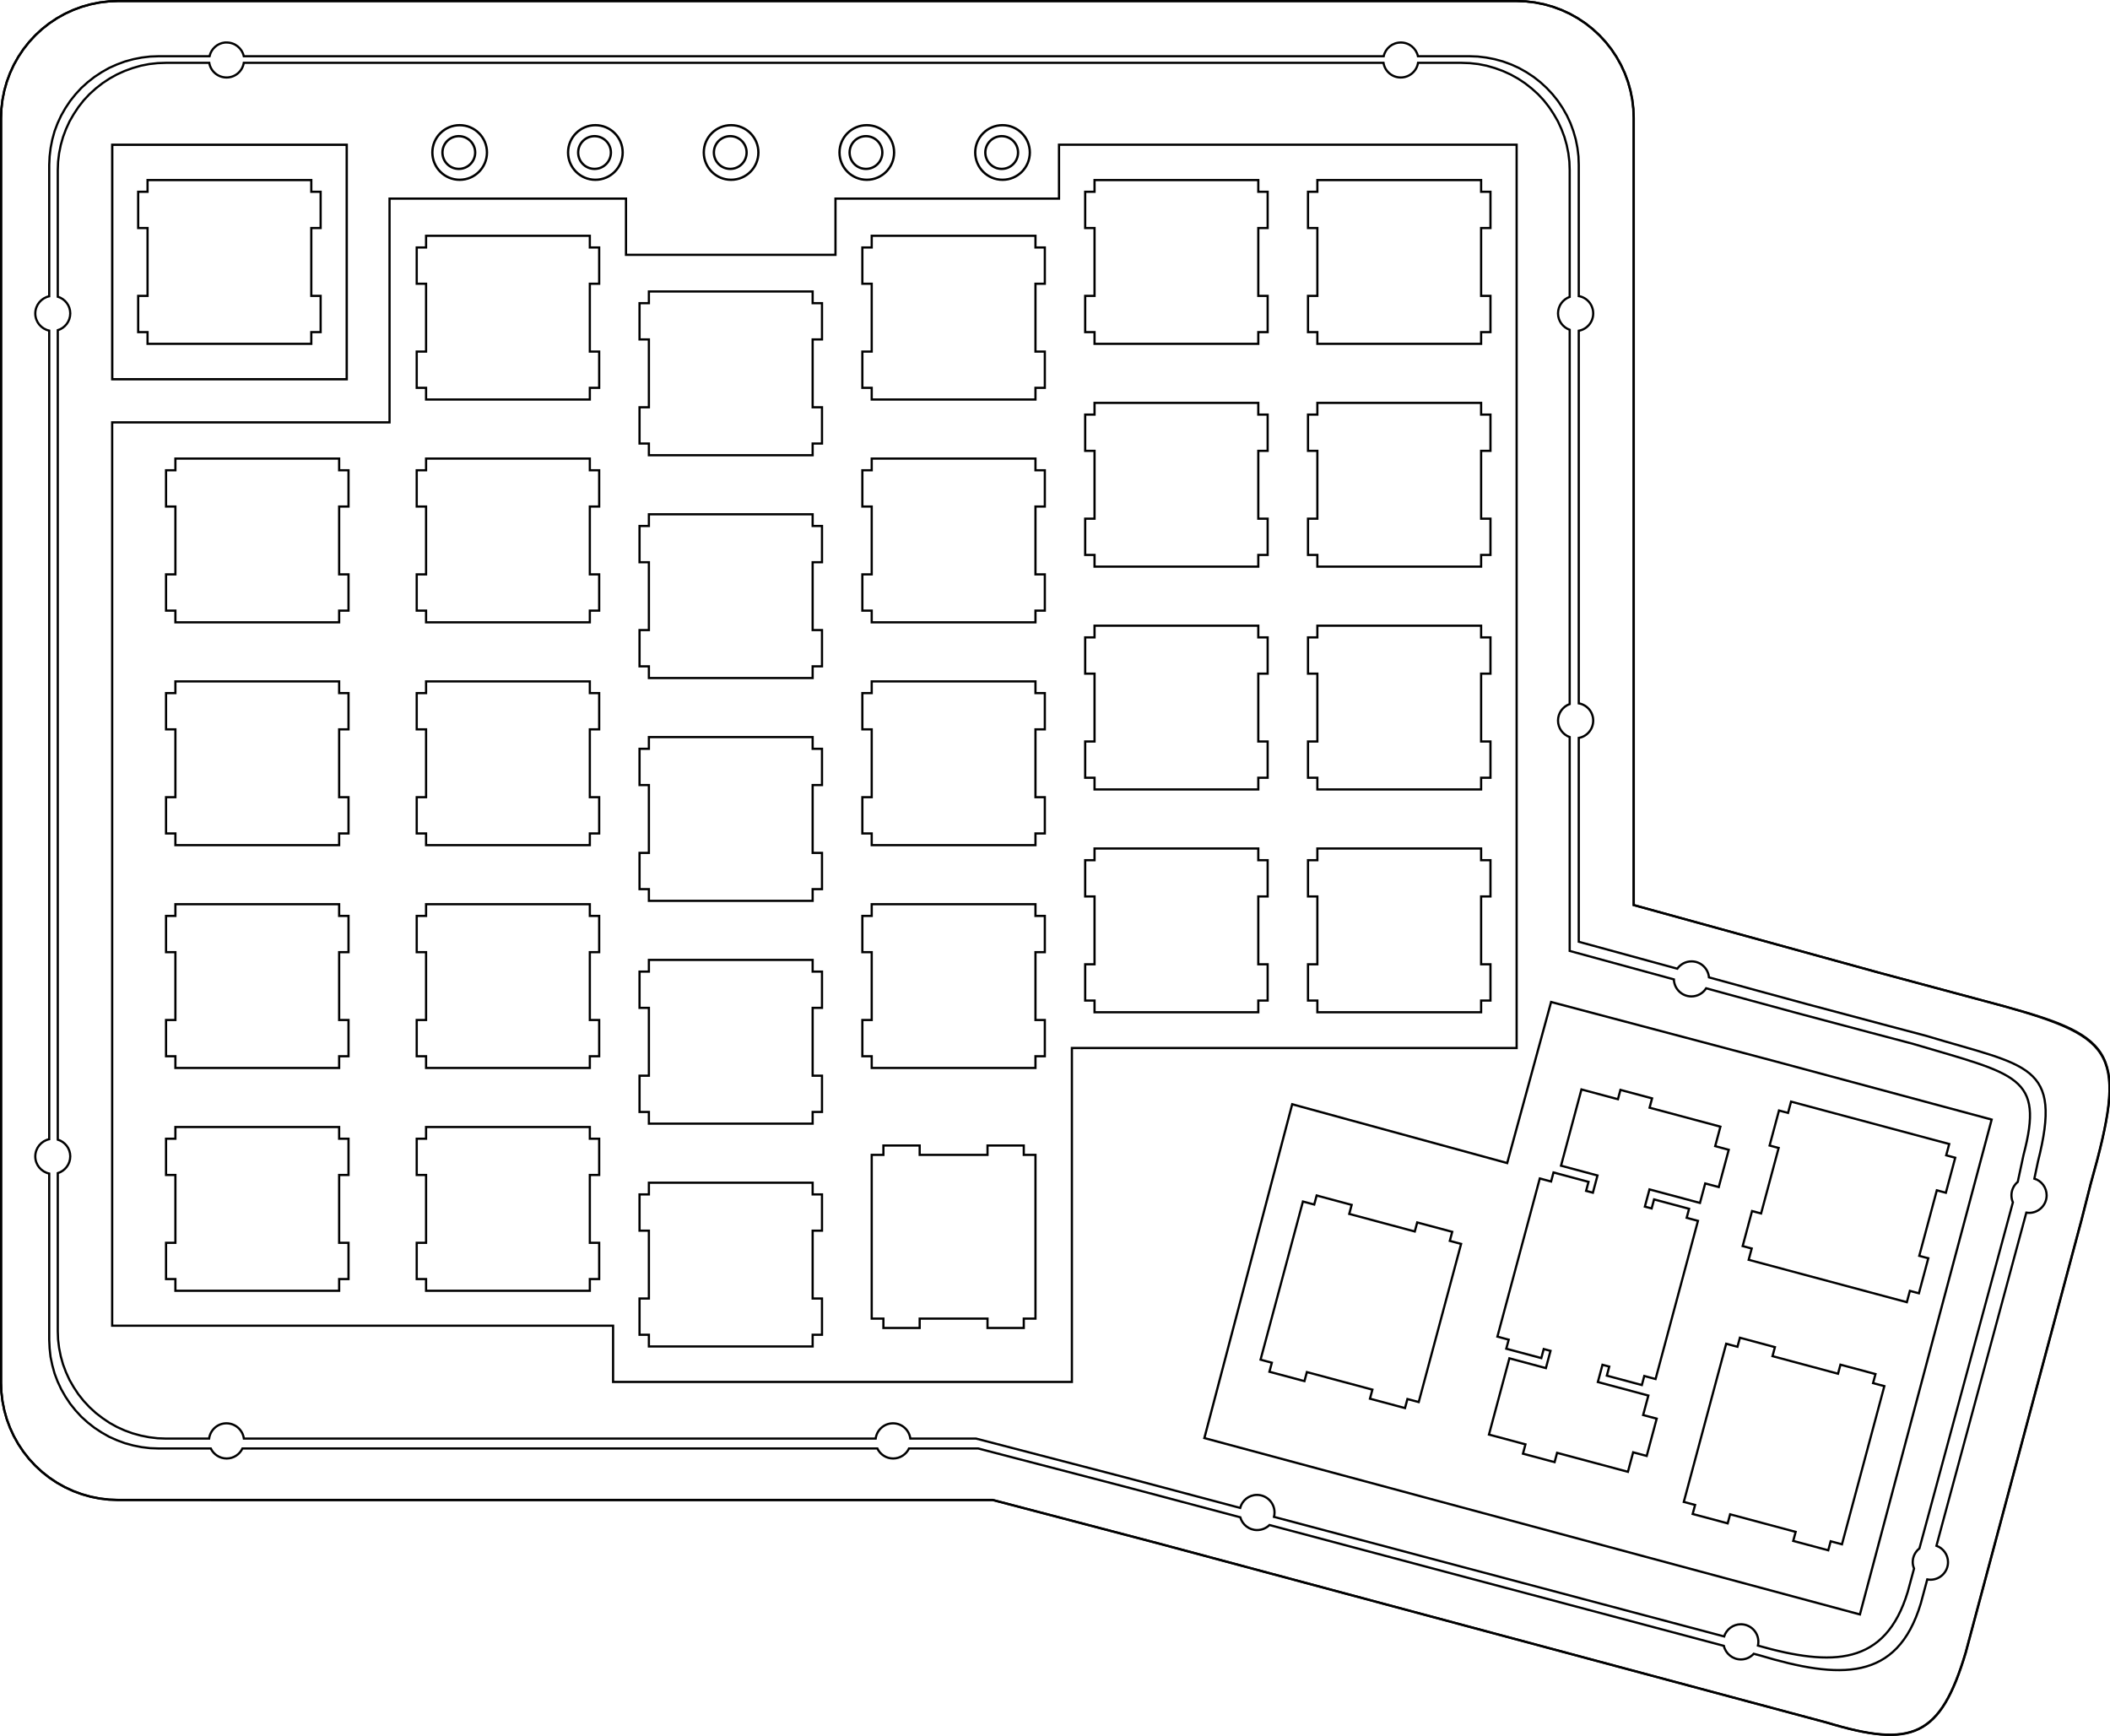 <?xml version="1.0" encoding="UTF-8" standalone="no"?>
<!-- Created with Inkscape (http://www.inkscape.org/) -->

<svg
   xmlns:dc="http://purl.org/dc/elements/1.1/"
   xmlns:cc="http://creativecommons.org/ns#"
   xmlns:rdf="http://www.w3.org/1999/02/22-rdf-syntax-ns#"
   xmlns:svg="http://www.w3.org/2000/svg"
   xmlns="http://www.w3.org/2000/svg"
   xmlns:xlink="http://www.w3.org/1999/xlink"
   xmlns:sodipodi="http://sodipodi.sourceforge.net/DTD/sodipodi-0.dtd"
   xmlns:inkscape="http://www.inkscape.org/namespaces/inkscape"
   width="639.13"
   height="525.847"
   id="svg2"
   version="1.1"
   inkscape:version="0.48.5 r10040"
   sodipodi:docname="lefty.svg">
  <defs
     id="defs4" />
  <sodipodi:namedview
     id="base"
     pagecolor="#ffffff"
     bordercolor="#666666"
     borderopacity="1.0"
     inkscape:pageopacity="0.0"
     inkscape:pageshadow="2"
     inkscape:zoom="1.8478233"
     inkscape:cx="319.56519"
     inkscape:cy="262.92343"
     inkscape:document-units="mm"
     inkscape:current-layer="svg2"
     showgrid="false"
     inkscape:window-width="1600"
     inkscape:window-height="1171"
     inkscape:window-x="1280"
     inkscape:window-y="0"
     inkscape:window-maximized="1"
     fit-margin-top="0"
     fit-margin-left="0"
     fit-margin-right="0"
     fit-margin-bottom="0"
     showborder="false"
     inkscape:showpageshadow="false"
     showguides="false"
     inkscape:guide-bbox="true"
     inkscape:snap-global="true"
     units="mm">
    <sodipodi:guide
       orientation="0,1"
       position="171.589,107.231"
       id="guide3483" />
    <sodipodi:guide
       orientation="0,1"
       position="581.811,36.956"
       id="guide3485" />
    <sodipodi:guide
       orientation="1,0"
       position="563.155,107.231"
       id="guide3487" />
    <sodipodi:guide
       orientation="1,0"
       position="603.381,156.466"
       id="guide3489" />
    <sodipodi:guide
       orientation="0,1"
       position="339.292,187.364"
       id="guide3491" />
    <sodipodi:guide
       orientation="1,0"
       position="33.813,243.33"
       id="guide3493" />
    <sodipodi:guide
       orientation="0,1"
       position="86.568,482.151"
       id="guide3495" />
    <sodipodi:guide
       orientation="1,0"
       position="324.682,133.257"
       id="guide3497" />
    <sodipodi:guide
       orientation="1,0"
       position="459.386,463.44"
       id="guide3499" />
    <sodipodi:guide
       orientation="0,1"
       position="196.5,487.643"
       id="guide4582" />
    <sodipodi:guide
       orientation="0,1"
       position="418.719,507.675"
       id="guide3086" />
    <sodipodi:guide
       orientation="1,0"
       position="16,566.643"
       id="guide3088" />
    <sodipodi:guide
       orientation="0,1"
       position="217.159,89.366"
       id="guide3090" />
    <sodipodi:guide
       orientation="1,0"
       position="300.822,96.552"
       id="guide3924" />
    <sodipodi:guide
       orientation="1,0"
       position="313.551,529.686"
       id="guide3989" />
    <sodipodi:guide
       orientation="1,0"
       position="129.131,537.849"
       id="guide3991" />
    <sodipodi:guide
       orientation="1,0"
       position="68.637,394.431"
       id="guide3173" />
    <sodipodi:guide
       orientation="1,0"
       position="424.255,416.049"
       id="guide3175" />
    <sodipodi:guide
       orientation="0,1"
       position="79.447,430.912"
       id="guide3177" />
    <sodipodi:guide
       orientation="1,0"
       position="477.287,416.725"
       id="guide3179" />
    <sodipodi:guide
       orientation="0,1"
       position="101.065,175.548"
       id="guide3181" />
  </sodipodi:namedview>
  <g
     inkscape:label="Schraubenloecher"
     inkscape:groupmode="layer"
     id="layer1"
     style="display:none"
     transform="translate(-53.45,-264.287)"
     sodipodi:insensitive="true">
    <g
       inkscape:groupmode="layer"
       id="layer10"
       inkscape:label="Oben"
       style="display:inline">
      <g
         inkscape:groupmode="layer"
         id="layer11"
         inkscape:label="25mm"
         style="display:none">
        <path
           sodipodi:type="arc"
           style="fill:none;stroke:#6a6aff;stroke-width:3.57;stroke-miterlimit:4;stroke-opacity:1;stroke-dasharray:none"
           id="path3505"
           sodipodi:cx="680.33374"
           sodipodi:cy="216.13815"
           sodipodi:rx="22.73609"
           sodipodi:ry="19.821207"
           d="m 703.07,216.138 c 0,10.947 -10.179,19.821 -22.736,19.821 -12.557,0 -22.736,-8.874 -22.736,-19.821 0,-10.947 10.179,-19.821 22.736,-19.821 12.557,0 22.736,8.874 22.736,19.821 z"
           transform="matrix(0.18,0,0,0.206,408.485,314.67)" />
        <path
           sodipodi:type="arc"
           style="fill:none;stroke:#6a6aff;stroke-width:3.57;stroke-miterlimit:4;stroke-opacity:1;stroke-dasharray:none;display:inline"
           id="path3505-0"
           sodipodi:cx="680.33374"
           sodipodi:cy="216.13815"
           sodipodi:rx="22.73609"
           sodipodi:ry="19.821207"
           d="m 703.07,216.138 c 0,10.947 -10.179,19.821 -22.736,19.821 -12.557,0 -22.736,-8.874 -22.736,-19.821 0,-10.947 10.179,-19.821 22.736,-19.821 12.557,0 22.736,8.874 22.736,19.821 z"
           transform="matrix(0.18,0,0,0.206,408.485,438.022)" />
        <path
           sodipodi:type="arc"
           style="fill:none;stroke:#6a6aff;stroke-width:3.57;stroke-miterlimit:4;stroke-opacity:1;stroke-dasharray:none;display:inline"
           id="path3505-0-2"
           sodipodi:cx="680.33374"
           sodipodi:cy="216.13815"
           sodipodi:rx="22.73609"
           sodipodi:ry="19.821207"
           d="m 703.07,216.138 c 0,10.947 -10.179,19.821 -22.736,19.821 -12.557,0 -22.736,-8.874 -22.736,-19.821 0,-10.947 10.179,-19.821 22.736,-19.821 12.557,0 22.736,8.874 22.736,19.821 z"
           transform="matrix(0.18,0,0,0.206,201.735,656.217)" />
        <path
           sodipodi:type="arc"
           style="fill:none;stroke:#6a6aff;stroke-width:3.57;stroke-miterlimit:4;stroke-opacity:1;stroke-dasharray:none;display:inline"
           id="path3505-0-3"
           sodipodi:cx="680.33374"
           sodipodi:cy="216.13815"
           sodipodi:rx="22.73609"
           sodipodi:ry="19.821207"
           d="m 703.07,216.138 c 0,10.947 -10.179,19.821 -22.736,19.821 -12.557,0 -22.736,-8.874 -22.736,-19.821 0,-10.947 10.179,-19.821 22.736,-19.821 12.557,0 22.736,8.874 22.736,19.821 z"
           transform="matrix(0.18,0,0,0.206,-0.161,656.217)" />
        <path
           sodipodi:type="arc"
           style="fill:none;stroke:#6a6aff;stroke-width:3.57;stroke-miterlimit:4;stroke-opacity:1;stroke-dasharray:none;display:inline"
           id="path3505-0-7"
           sodipodi:cx="680.33374"
           sodipodi:cy="216.13815"
           sodipodi:rx="22.73609"
           sodipodi:ry="19.821207"
           d="m 703.07,216.138 c 0,10.947 -10.179,19.821 -22.736,19.821 -12.557,0 -22.736,-8.874 -22.736,-19.821 0,-10.947 10.179,-19.821 22.736,-19.821 12.557,0 22.736,8.874 22.736,19.821 z"
           transform="matrix(0.18,0,0,0.206,-52.802,570.037)" />
        <path
           sodipodi:type="arc"
           style="fill:none;stroke:#6a6aff;stroke-width:3.57;stroke-miterlimit:4;stroke-opacity:1;stroke-dasharray:none;display:inline"
           id="path3505-0-5"
           sodipodi:cx="680.33374"
           sodipodi:cy="216.13815"
           sodipodi:rx="22.73609"
           sodipodi:ry="19.821207"
           d="m 703.07,216.138 c 0,10.947 -10.179,19.821 -22.736,19.821 -12.557,0 -22.736,-8.874 -22.736,-19.821 0,-10.947 10.179,-19.821 22.736,-19.821 12.557,0 22.736,8.874 22.736,19.821 z"
           transform="matrix(0.18,0,0,0.206,-52.802,314.687)" />
        <path
           sodipodi:type="arc"
           style="fill:none;stroke:#6a6aff;stroke-width:3.57;stroke-miterlimit:4;stroke-opacity:1;stroke-dasharray:none;display:inline"
           id="path3505-0-9"
           sodipodi:cx="680.33374"
           sodipodi:cy="216.13815"
           sodipodi:rx="22.73609"
           sodipodi:ry="19.821207"
           d="m 703.07,216.138 c 0,10.947 -10.179,19.821 -22.736,19.821 -12.557,0 -22.736,-8.874 -22.736,-19.821 0,-10.947 10.179,-19.821 22.736,-19.821 12.557,0 22.736,8.874 22.736,19.821 z"
           transform="matrix(0.18,0,0,0.206,-0.154,237.908)" />
        <path
           sodipodi:type="arc"
           style="fill:none;stroke:#6a6aff;stroke-width:3.57;stroke-miterlimit:4;stroke-opacity:1;stroke-dasharray:none;display:inline"
           id="path3505-0-22"
           sodipodi:cx="680.33374"
           sodipodi:cy="216.13815"
           sodipodi:rx="22.73609"
           sodipodi:ry="19.821207"
           d="m 703.07,216.138 c 0,10.947 -10.179,19.821 -22.736,19.821 -12.557,0 -22.736,-8.874 -22.736,-19.821 0,-10.947 10.179,-19.821 22.736,-19.821 12.557,0 22.736,8.874 22.736,19.821 z"
           transform="matrix(0.18,0,0,0.206,355.518,237.908)" />
        <path
           sodipodi:type="arc"
           style="fill:none;stroke:#6a6aff;stroke-width:3.57;stroke-miterlimit:4;stroke-opacity:1;stroke-dasharray:none;display:inline"
           id="path3505-0-79"
           sodipodi:cx="680.33374"
           sodipodi:cy="216.13815"
           sodipodi:rx="22.73609"
           sodipodi:ry="19.821207"
           d="m 703.07,216.138 c 0,10.947 -10.179,19.821 -22.736,19.821 -12.557,0 -22.736,-8.874 -22.736,-19.821 0,-10.947 10.179,-19.821 22.736,-19.821 12.557,0 22.736,8.874 22.736,19.821 z"
           transform="matrix(0.18,0,0,0.206,515.931,692.958)" />
        <path
           sodipodi:type="arc"
           style="fill:none;stroke:#6a6aff;stroke-width:3.57;stroke-miterlimit:4;stroke-opacity:1;stroke-dasharray:none;display:inline"
           id="path3505-0-20"
           sodipodi:cx="680.33374"
           sodipodi:cy="216.13815"
           sodipodi:rx="22.73609"
           sodipodi:ry="19.821207"
           d="m 703.07,216.138 c 0,10.947 -10.179,19.821 -22.736,19.821 -12.557,0 -22.736,-8.874 -22.736,-19.821 0,-10.947 10.179,-19.821 22.736,-19.821 12.557,0 22.736,8.874 22.736,19.821 z"
           transform="matrix(0.18,0,0,0.206,545.817,581.835)" />
        <path
           sodipodi:type="arc"
           style="fill:none;stroke:#6a6aff;stroke-width:3.57;stroke-miterlimit:4;stroke-opacity:1;stroke-dasharray:none;display:inline"
           id="path3505-0-23"
           sodipodi:cx="680.33374"
           sodipodi:cy="216.13815"
           sodipodi:rx="22.73609"
           sodipodi:ry="19.821207"
           d="m 703.07,216.138 c 0,10.947 -10.179,19.821 -22.736,19.821 -12.557,0 -22.736,-8.874 -22.736,-19.821 0,-10.947 10.179,-19.821 22.736,-19.821 12.557,0 22.736,8.874 22.736,19.821 z"
           transform="matrix(0.18,0,0,0.206,458.53,717.1)" />
        <path
           sodipodi:type="arc"
           style="fill:none;stroke:#6a6aff;stroke-width:3.57;stroke-miterlimit:4;stroke-opacity:1;stroke-dasharray:none;display:inline"
           id="path3505-0-75"
           sodipodi:cx="680.33374"
           sodipodi:cy="216.13815"
           sodipodi:rx="22.73609"
           sodipodi:ry="19.821207"
           d="m 703.07,216.138 c 0,10.947 -10.179,19.821 -22.736,19.821 -12.557,0 -22.736,-8.874 -22.736,-19.821 0,-10.947 10.179,-19.821 22.736,-19.821 12.557,0 22.736,8.874 22.736,19.821 z"
           transform="matrix(0.18,0,0,0.206,311.986,677.907)" />
        <path
           sodipodi:type="arc"
           style="fill:none;stroke:#6a6aff;stroke-width:3.57;stroke-miterlimit:4;stroke-opacity:1;stroke-dasharray:none;display:inline"
           id="path3505-0-92"
           sodipodi:cx="680.33374"
           sodipodi:cy="216.13815"
           sodipodi:rx="22.73609"
           sodipodi:ry="19.821207"
           d="m 703.07,216.138 c 0,10.947 -10.179,19.821 -22.736,19.821 -12.557,0 -22.736,-8.874 -22.736,-19.821 0,-10.947 10.179,-19.821 22.736,-19.821 12.557,0 22.736,8.874 22.736,19.821 z"
           transform="matrix(0.18,0,0,0.206,443.568,516.261)" />
      </g>
      <g
         inkscape:groupmode="layer"
         id="layer12"
         inkscape:label="32mm"
         style="display:inline">
        <g
           id="g3209">
          <path
             transform="matrix(0.234,0,0,0.268,164.948,642.811)"
             d="m 703.07,216.138 c 0,10.947 -10.179,19.821 -22.736,19.821 -12.557,0 -22.736,-8.874 -22.736,-19.821 0,-10.947 10.179,-19.821 22.736,-19.821 12.557,0 22.736,8.874 22.736,19.821 z"
             sodipodi:ry="19.821207"
             sodipodi:rx="22.73609"
             sodipodi:cy="216.13815"
             sodipodi:cx="680.33374"
             id="path3505-6"
             style="fill:none;stroke:#6a6aff;stroke-width:2.83;stroke-miterlimit:4;stroke-opacity:1;stroke-dasharray:none;display:inline"
             sodipodi:type="arc" />
          <path
             transform="matrix(0.234,0,0,0.268,371.698,301.264)"
             d="m 703.07,216.138 c 0,10.947 -10.179,19.821 -22.736,19.821 -12.557,0 -22.736,-8.874 -22.736,-19.821 0,-10.947 10.179,-19.821 22.736,-19.821 12.557,0 22.736,8.874 22.736,19.821 z"
             sodipodi:ry="19.821207"
             sodipodi:rx="22.73609"
             sodipodi:cy="216.13815"
             sodipodi:cx="680.33374"
             id="path3505-6-6"
             style="fill:none;stroke:#6a6aff;stroke-width:2.83;stroke-miterlimit:4;stroke-opacity:1;stroke-dasharray:none;display:inline"
             sodipodi:type="arc" />
          <path
             transform="matrix(0.234,0,0,0.268,371.698,424.616)"
             d="m 703.07,216.138 c 0,10.947 -10.179,19.821 -22.736,19.821 -12.557,0 -22.736,-8.874 -22.736,-19.821 0,-10.947 10.179,-19.821 22.736,-19.821 12.557,0 22.736,8.874 22.736,19.821 z"
             sodipodi:ry="19.821207"
             sodipodi:rx="22.73609"
             sodipodi:cy="216.13815"
             sodipodi:cx="680.33374"
             id="path3505-6-0"
             style="fill:none;stroke:#6a6aff;stroke-width:2.83;stroke-miterlimit:4;stroke-opacity:1;stroke-dasharray:none;display:inline"
             sodipodi:type="arc" />
          <path
             transform="matrix(0.234,0,0,0.268,-36.948,642.811)"
             d="m 703.07,216.138 c 0,10.947 -10.179,19.821 -22.736,19.821 -12.557,0 -22.736,-8.874 -22.736,-19.821 0,-10.947 10.179,-19.821 22.736,-19.821 12.557,0 22.736,8.874 22.736,19.821 z"
             sodipodi:ry="19.821207"
             sodipodi:rx="22.73609"
             sodipodi:cy="216.13815"
             sodipodi:cx="680.33374"
             id="path3505-6-62"
             style="fill:none;stroke:#6a6aff;stroke-width:2.83;stroke-miterlimit:4;stroke-opacity:1;stroke-dasharray:none;display:inline"
             sodipodi:type="arc" />
          <path
             transform="matrix(0.234,0,0,0.268,-89.589,556.631)"
             d="m 703.07,216.138 c 0,10.947 -10.179,19.821 -22.736,19.821 -12.557,0 -22.736,-8.874 -22.736,-19.821 0,-10.947 10.179,-19.821 22.736,-19.821 12.557,0 22.736,8.874 22.736,19.821 z"
             sodipodi:ry="19.821207"
             sodipodi:rx="22.73609"
             sodipodi:cy="216.13815"
             sodipodi:cx="680.33374"
             id="path3505-6-61"
             style="fill:none;stroke:#6a6aff;stroke-width:2.83;stroke-miterlimit:4;stroke-opacity:1;stroke-dasharray:none;display:inline"
             sodipodi:type="arc" />
          <path
             transform="matrix(0.234,0,0,0.268,-89.589,301.281)"
             d="m 703.07,216.138 c 0,10.947 -10.179,19.821 -22.736,19.821 -12.557,0 -22.736,-8.874 -22.736,-19.821 0,-10.947 10.179,-19.821 22.736,-19.821 12.557,0 22.736,8.874 22.736,19.821 z"
             sodipodi:ry="19.821207"
             sodipodi:rx="22.73609"
             sodipodi:cy="216.13815"
             sodipodi:cx="680.33374"
             id="path3505-6-8"
             style="fill:none;stroke:#6a6aff;stroke-width:2.83;stroke-miterlimit:4;stroke-opacity:1;stroke-dasharray:none;display:inline"
             sodipodi:type="arc" />
          <path
             transform="matrix(0.234,0,0,0.268,-36.941,224.502)"
             d="m 703.07,216.138 c 0,10.947 -10.179,19.821 -22.736,19.821 -12.557,0 -22.736,-8.874 -22.736,-19.821 0,-10.947 10.179,-19.821 22.736,-19.821 12.557,0 22.736,8.874 22.736,19.821 z"
             sodipodi:ry="19.821207"
             sodipodi:rx="22.73609"
             sodipodi:cy="216.13815"
             sodipodi:cx="680.33374"
             id="path3505-6-79"
             style="fill:none;stroke:#6a6aff;stroke-width:2.83;stroke-miterlimit:4;stroke-opacity:1;stroke-dasharray:none;display:inline"
             sodipodi:type="arc" />
          <path
             transform="matrix(0.234,0,0,0.268,318.731,224.502)"
             d="m 703.07,216.138 c 0,10.947 -10.179,19.821 -22.736,19.821 -12.557,0 -22.736,-8.874 -22.736,-19.821 0,-10.947 10.179,-19.821 22.736,-19.821 12.557,0 22.736,8.874 22.736,19.821 z"
             sodipodi:ry="19.821207"
             sodipodi:rx="22.73609"
             sodipodi:cy="216.13815"
             sodipodi:cx="680.33374"
             id="path3505-6-2"
             style="fill:none;stroke:#6a6aff;stroke-width:2.83;stroke-miterlimit:4;stroke-opacity:1;stroke-dasharray:none;display:inline"
             sodipodi:type="arc" />
          <path
             transform="matrix(0.234,0,0,0.268,479.144,679.552)"
             d="m 703.07,216.138 c 0,10.947 -10.179,19.821 -22.736,19.821 -12.557,0 -22.736,-8.874 -22.736,-19.821 0,-10.947 10.179,-19.821 22.736,-19.821 12.557,0 22.736,8.874 22.736,19.821 z"
             sodipodi:ry="19.821207"
             sodipodi:rx="22.73609"
             sodipodi:cy="216.13815"
             sodipodi:cx="680.33374"
             id="path3505-6-0-6"
             style="fill:none;stroke:#6a6aff;stroke-width:2.83;stroke-miterlimit:4;stroke-opacity:1;stroke-dasharray:none;display:inline"
             sodipodi:type="arc" />
          <path
             transform="matrix(0.234,0,0,0.268,509.029,568.429)"
             d="m 703.07,216.138 c 0,10.947 -10.179,19.821 -22.736,19.821 -12.557,0 -22.736,-8.874 -22.736,-19.821 0,-10.947 10.179,-19.821 22.736,-19.821 12.557,0 22.736,8.874 22.736,19.821 z"
             sodipodi:ry="19.821207"
             sodipodi:rx="22.73609"
             sodipodi:cy="216.13815"
             sodipodi:cx="680.33374"
             id="path3505-6-0-0"
             style="fill:none;stroke:#6a6aff;stroke-width:2.83;stroke-miterlimit:4;stroke-opacity:1;stroke-dasharray:none;display:inline"
             sodipodi:type="arc" />
          <path
             transform="matrix(0.234,0,0,0.268,421.743,703.694)"
             d="m 703.07,216.138 c 0,10.947 -10.179,19.821 -22.736,19.821 -12.557,0 -22.736,-8.874 -22.736,-19.821 0,-10.947 10.179,-19.821 22.736,-19.821 12.557,0 22.736,8.874 22.736,19.821 z"
             sodipodi:ry="19.821207"
             sodipodi:rx="22.73609"
             sodipodi:cy="216.13815"
             sodipodi:cx="680.33374"
             id="path3505-6-0-62"
             style="fill:none;stroke:#6a6aff;stroke-width:2.83;stroke-miterlimit:4;stroke-opacity:1;stroke-dasharray:none;display:inline"
             sodipodi:type="arc" />
          <path
             transform="matrix(0.234,0,0,0.268,275.199,664.501)"
             d="m 703.07,216.138 c 0,10.947 -10.179,19.821 -22.736,19.821 -12.557,0 -22.736,-8.874 -22.736,-19.821 0,-10.947 10.179,-19.821 22.736,-19.821 12.557,0 22.736,8.874 22.736,19.821 z"
             sodipodi:ry="19.821207"
             sodipodi:rx="22.73609"
             sodipodi:cy="216.13815"
             sodipodi:cx="680.33374"
             id="path3505-6-0-61"
             style="fill:none;stroke:#6a6aff;stroke-width:2.83;stroke-miterlimit:4;stroke-opacity:1;stroke-dasharray:none;display:inline"
             sodipodi:type="arc" />
          <path
             transform="matrix(0.234,0,0,0.268,406.781,502.855)"
             d="m 703.07,216.138 c 0,10.947 -10.179,19.821 -22.736,19.821 -12.557,0 -22.736,-8.874 -22.736,-19.821 0,-10.947 10.179,-19.821 22.736,-19.821 12.557,0 22.736,8.874 22.736,19.821 z"
             sodipodi:ry="19.821207"
             sodipodi:rx="22.73609"
             sodipodi:cy="216.13815"
             sodipodi:cx="680.33374"
             id="path3505-6-0-8"
             style="fill:none;stroke:#6a6aff;stroke-width:2.83;stroke-miterlimit:4;stroke-opacity:1;stroke-dasharray:none;display:inline"
             sodipodi:type="arc" />
        </g>
      </g>
      <g
         inkscape:groupmode="layer"
         id="layer13"
         inkscape:label="60mm"
         style="display:none">
        <path
           sodipodi:type="arc"
           style="fill:none;stroke:#6a6aff;stroke-width:1.464;stroke-miterlimit:4;stroke-opacity:1;stroke-dasharray:none;display:inline"
           id="path3505-6-7"
           sodipodi:cx="680.33374"
           sodipodi:cy="216.13815"
           sodipodi:rx="22.73609"
           sodipodi:ry="19.821207"
           d="m 703.07,216.138 c 0,10.947 -10.179,19.821 -22.736,19.821 -12.557,0 -22.736,-8.874 -22.736,-19.821 0,-10.947 10.179,-19.821 22.736,-19.821 12.557,0 22.736,8.874 22.736,19.821 z"
           transform="matrix(0.452,0,0,0.518,16.51,588.718)" />
        <path
           sodipodi:type="arc"
           style="fill:none;stroke:#6a6aff;stroke-width:1.464;stroke-miterlimit:4;stroke-opacity:1;stroke-dasharray:none;display:inline"
           id="path3505-6-7-6"
           sodipodi:cx="680.33374"
           sodipodi:cy="216.13815"
           sodipodi:rx="22.73609"
           sodipodi:ry="19.821207"
           d="m 703.07,216.138 c 0,10.947 -10.179,19.821 -22.736,19.821 -12.557,0 -22.736,-8.874 -22.736,-19.821 0,-10.947 10.179,-19.821 22.736,-19.821 12.557,0 22.736,8.874 22.736,19.821 z"
           transform="matrix(0.452,0,0,0.518,-185.385,588.718)" />
        <path
           sodipodi:type="arc"
           style="fill:none;stroke:#6a6aff;stroke-width:1.464;stroke-miterlimit:4;stroke-opacity:1;stroke-dasharray:none;display:inline"
           id="path3505-6-7-2"
           sodipodi:cx="680.33374"
           sodipodi:cy="216.13815"
           sodipodi:rx="22.73609"
           sodipodi:ry="19.821207"
           d="m 703.07,216.138 c 0,10.947 -10.179,19.821 -22.736,19.821 -12.557,0 -22.736,-8.874 -22.736,-19.821 0,-10.947 10.179,-19.821 22.736,-19.821 12.557,0 22.736,8.874 22.736,19.821 z"
           transform="matrix(0.452,0,0,0.518,-238.027,502.539)" />
        <path
           sodipodi:type="arc"
           style="fill:none;stroke:#6a6aff;stroke-width:1.464;stroke-miterlimit:4;stroke-opacity:1;stroke-dasharray:none;display:inline"
           id="path3505-6-7-9"
           sodipodi:cx="680.33374"
           sodipodi:cy="216.13815"
           sodipodi:rx="22.73609"
           sodipodi:ry="19.821207"
           d="m 703.07,216.138 c 0,10.947 -10.179,19.821 -22.736,19.821 -12.557,0 -22.736,-8.874 -22.736,-19.821 0,-10.947 10.179,-19.821 22.736,-19.821 12.557,0 22.736,8.874 22.736,19.821 z"
           transform="matrix(0.452,0,0,0.518,-238.027,247.189)" />
        <path
           sodipodi:type="arc"
           style="fill:none;stroke:#6a6aff;stroke-width:1.464;stroke-miterlimit:4;stroke-opacity:1;stroke-dasharray:none;display:inline"
           id="path3505-6-7-1"
           sodipodi:cx="680.33374"
           sodipodi:cy="216.13815"
           sodipodi:rx="22.73609"
           sodipodi:ry="19.821207"
           d="m 703.07,216.138 c 0,10.947 -10.179,19.821 -22.736,19.821 -12.557,0 -22.736,-8.874 -22.736,-19.821 0,-10.947 10.179,-19.821 22.736,-19.821 12.557,0 22.736,8.874 22.736,19.821 z"
           transform="matrix(0.452,0,0,0.518,-185.379,170.41)" />
        <path
           sodipodi:type="arc"
           style="fill:none;stroke:#6a6aff;stroke-width:1.464;stroke-miterlimit:4;stroke-opacity:1;stroke-dasharray:none;display:inline"
           id="path3505-6-7-27"
           sodipodi:cx="680.33374"
           sodipodi:cy="216.13815"
           sodipodi:rx="22.73609"
           sodipodi:ry="19.821207"
           d="m 703.07,216.138 c 0,10.947 -10.179,19.821 -22.736,19.821 -12.557,0 -22.736,-8.874 -22.736,-19.821 0,-10.947 10.179,-19.821 22.736,-19.821 12.557,0 22.736,8.874 22.736,19.821 z"
           transform="matrix(0.452,0,0,0.518,170.294,170.41)" />
        <path
           sodipodi:type="arc"
           style="fill:none;stroke:#6a6aff;stroke-width:1.464;stroke-miterlimit:4;stroke-opacity:1;stroke-dasharray:none;display:inline"
           id="path3505-6-7-0"
           sodipodi:cx="680.33374"
           sodipodi:cy="216.13815"
           sodipodi:rx="22.73609"
           sodipodi:ry="19.821207"
           d="m 703.07,216.138 c 0,10.947 -10.179,19.821 -22.736,19.821 -12.557,0 -22.736,-8.874 -22.736,-19.821 0,-10.947 10.179,-19.821 22.736,-19.821 12.557,0 22.736,8.874 22.736,19.821 z"
           transform="matrix(0.452,0,0,0.518,223.26,247.172)" />
        <path
           sodipodi:type="arc"
           style="fill:none;stroke:#6a6aff;stroke-width:1.464;stroke-miterlimit:4;stroke-opacity:1;stroke-dasharray:none;display:inline"
           id="path3505-6-7-93"
           sodipodi:cx="680.33374"
           sodipodi:cy="216.13815"
           sodipodi:rx="22.73609"
           sodipodi:ry="19.821207"
           d="m 703.07,216.138 c 0,10.947 -10.179,19.821 -22.736,19.821 -12.557,0 -22.736,-8.874 -22.736,-19.821 0,-10.947 10.179,-19.821 22.736,-19.821 12.557,0 22.736,8.874 22.736,19.821 z"
           transform="matrix(0.452,0,0,0.518,223.26,370.523)" />
        <path
           sodipodi:type="arc"
           style="fill:none;stroke:#6a6aff;stroke-width:1.464;stroke-miterlimit:4;stroke-opacity:1;stroke-dasharray:none;display:inline"
           id="path3505-6-7-93-2"
           sodipodi:cx="680.33374"
           sodipodi:cy="216.13815"
           sodipodi:rx="22.73609"
           sodipodi:ry="19.821207"
           d="m 703.07,216.138 c 0,10.947 -10.179,19.821 -22.736,19.821 -12.557,0 -22.736,-8.874 -22.736,-19.821 0,-10.947 10.179,-19.821 22.736,-19.821 12.557,0 22.736,8.874 22.736,19.821 z"
           transform="matrix(0.452,0,0,0.518,258.344,448.762)" />
        <path
           sodipodi:type="arc"
           style="fill:none;stroke:#6a6aff;stroke-width:1.464;stroke-miterlimit:4;stroke-opacity:1;stroke-dasharray:none;display:inline"
           id="path3505-6-7-93-7"
           sodipodi:cx="680.33374"
           sodipodi:cy="216.13815"
           sodipodi:rx="22.73609"
           sodipodi:ry="19.821207"
           d="m 703.07,216.138 c 0,10.947 -10.179,19.821 -22.736,19.821 -12.557,0 -22.736,-8.874 -22.736,-19.821 0,-10.947 10.179,-19.821 22.736,-19.821 12.557,0 22.736,8.874 22.736,19.821 z"
           transform="matrix(0.452,0,0,0.518,126.762,610.409)" />
        <path
           sodipodi:type="arc"
           style="fill:none;stroke:#6a6aff;stroke-width:1.464;stroke-miterlimit:4;stroke-opacity:1;stroke-dasharray:none;display:inline"
           id="path3505-6-7-93-0"
           sodipodi:cx="680.33374"
           sodipodi:cy="216.13815"
           sodipodi:rx="22.73609"
           sodipodi:ry="19.821207"
           d="m 703.07,216.138 c 0,10.947 -10.179,19.821 -22.736,19.821 -12.557,0 -22.736,-8.874 -22.736,-19.821 0,-10.947 10.179,-19.821 22.736,-19.821 12.557,0 22.736,8.874 22.736,19.821 z"
           transform="matrix(0.452,0,0,0.518,273.306,649.601)" />
        <path
           sodipodi:type="arc"
           style="fill:none;stroke:#6a6aff;stroke-width:1.464;stroke-miterlimit:4;stroke-opacity:1;stroke-dasharray:none;display:inline"
           id="path3505-6-7-93-9"
           sodipodi:cx="680.33374"
           sodipodi:cy="216.13815"
           sodipodi:rx="22.73609"
           sodipodi:ry="19.821207"
           d="m 703.07,216.138 c 0,10.947 -10.179,19.821 -22.736,19.821 -12.557,0 -22.736,-8.874 -22.736,-19.821 0,-10.947 10.179,-19.821 22.736,-19.821 12.557,0 22.736,8.874 22.736,19.821 z"
           transform="matrix(0.452,0,0,0.518,360.592,514.336)" />
        <path
           sodipodi:type="arc"
           style="fill:none;stroke:#6a6aff;stroke-width:1.464;stroke-miterlimit:4;stroke-opacity:1;stroke-dasharray:none;display:inline"
           id="path3505-6-7-93-3"
           sodipodi:cx="680.33374"
           sodipodi:cy="216.13815"
           sodipodi:rx="22.73609"
           sodipodi:ry="19.821207"
           d="m 703.07,216.138 c 0,10.947 -10.179,19.821 -22.736,19.821 -12.557,0 -22.736,-8.874 -22.736,-19.821 0,-10.947 10.179,-19.821 22.736,-19.821 12.557,0 22.736,8.874 22.736,19.821 z"
           transform="matrix(0.452,0,0,0.518,330.706,625.459)" />
      </g>
    </g>
    <g
       style="display:none"
       inkscape:label="Unten"
       id="g4150"
       inkscape:groupmode="layer">
      <g
         style="display:inline"
         inkscape:label="25mm"
         id="g4152"
         inkscape:groupmode="layer">
        <path
           transform="matrix(0.18,0,0,0.206,409.292,325.407)"
           d="m 703.07,216.138 c 0,10.947 -10.179,19.821 -22.736,19.821 -12.557,0 -22.736,-8.874 -22.736,-19.821 0,-10.947 10.179,-19.821 22.736,-19.821 12.557,0 22.736,8.874 22.736,19.821 z"
           sodipodi:ry="19.821207"
           sodipodi:rx="22.73609"
           sodipodi:cy="216.13815"
           sodipodi:cx="680.33374"
           id="path4154"
           style="fill:none;stroke:#d66aff;stroke-width:3.57;stroke-miterlimit:4;stroke-opacity:1;stroke-dasharray:none"
           sodipodi:type="arc" />
        <path
           transform="matrix(0.18,0,0,0.206,407.808,400.022)"
           d="m 703.07,216.138 c 0,10.947 -10.179,19.821 -22.736,19.821 -12.557,0 -22.736,-8.874 -22.736,-19.821 0,-10.947 10.179,-19.821 22.736,-19.821 12.557,0 22.736,8.874 22.736,19.821 z"
           sodipodi:ry="19.821207"
           sodipodi:rx="22.73609"
           sodipodi:cy="216.13815"
           sodipodi:cx="680.33374"
           id="path4156"
           style="fill:none;stroke:#d66aff;stroke-width:3.57;stroke-miterlimit:4;stroke-opacity:1;stroke-dasharray:none;display:inline"
           sodipodi:type="arc" />
        <path
           transform="matrix(0.18,0,0,0.206,179.735,656.217)"
           d="m 703.07,216.138 c 0,10.947 -10.179,19.821 -22.736,19.821 -12.557,0 -22.736,-8.874 -22.736,-19.821 0,-10.947 10.179,-19.821 22.736,-19.821 12.557,0 22.736,8.874 22.736,19.821 z"
           sodipodi:ry="19.821207"
           sodipodi:rx="22.73609"
           sodipodi:cy="216.13815"
           sodipodi:cx="680.33374"
           id="path4158"
           style="fill:none;stroke:#d66aff;stroke-width:3.57;stroke-miterlimit:4;stroke-opacity:1;stroke-dasharray:none;display:inline"
           sodipodi:type="arc" />
        <path
           transform="matrix(0.18,0,0,0.206,32.699,656.217)"
           d="m 703.07,216.138 c 0,10.947 -10.179,19.821 -22.736,19.821 -12.557,0 -22.736,-8.874 -22.736,-19.821 0,-10.947 10.179,-19.821 22.736,-19.821 12.557,0 22.736,8.874 22.736,19.821 z"
           sodipodi:ry="19.821207"
           sodipodi:rx="22.73609"
           sodipodi:cy="216.13815"
           sodipodi:cx="680.33374"
           id="path4160"
           style="fill:none;stroke:#d66aff;stroke-width:3.57;stroke-miterlimit:4;stroke-opacity:1;stroke-dasharray:none;display:inline"
           sodipodi:type="arc" />
        <path
           transform="matrix(0.18,0,0,0.206,-52.802,578.959)"
           d="m 703.07,216.138 c 0,10.947 -10.179,19.821 -22.736,19.821 -12.557,0 -22.736,-8.874 -22.736,-19.821 0,-10.947 10.179,-19.821 22.736,-19.821 12.557,0 22.736,8.874 22.736,19.821 z"
           sodipodi:ry="19.821207"
           sodipodi:rx="22.73609"
           sodipodi:cy="216.13815"
           sodipodi:cx="680.33374"
           id="path4162"
           style="fill:none;stroke:#d66aff;stroke-width:3.57;stroke-miterlimit:4;stroke-opacity:1;stroke-dasharray:none;display:inline"
           sodipodi:type="arc" />
        <path
           transform="matrix(0.18,0,0,0.206,-52.802,325.708)"
           d="m 703.07,216.138 c 0,10.947 -10.179,19.821 -22.736,19.821 -12.557,0 -22.736,-8.874 -22.736,-19.821 0,-10.947 10.179,-19.821 22.736,-19.821 12.557,0 22.736,8.874 22.736,19.821 z"
           sodipodi:ry="19.821207"
           sodipodi:rx="22.73609"
           sodipodi:cy="216.13815"
           sodipodi:cx="680.33374"
           id="path4164"
           style="fill:none;stroke:#d66aff;stroke-width:3.57;stroke-miterlimit:4;stroke-opacity:1;stroke-dasharray:none;display:inline"
           sodipodi:type="arc" />
        <path
           transform="matrix(0.18,0,0,0.206,36.699,237.908)"
           d="m 703.07,216.138 c 0,10.947 -10.179,19.821 -22.736,19.821 -12.557,0 -22.736,-8.874 -22.736,-19.821 0,-10.947 10.179,-19.821 22.736,-19.821 12.557,0 22.736,8.874 22.736,19.821 z"
           sodipodi:ry="19.821207"
           sodipodi:rx="22.73609"
           sodipodi:cy="216.13815"
           sodipodi:cx="680.33374"
           id="path4166"
           style="fill:none;stroke:#d66aff;stroke-width:3.57;stroke-miterlimit:4;stroke-opacity:1;stroke-dasharray:none;display:inline"
           sodipodi:type="arc" />
        <path
           transform="matrix(0.18,0,0,0.206,286.601,237.908)"
           d="m 703.07,216.138 c 0,10.947 -10.179,19.821 -22.736,19.821 -12.557,0 -22.736,-8.874 -22.736,-19.821 0,-10.947 10.179,-19.821 22.736,-19.821 12.557,0 22.736,8.874 22.736,19.821 z"
           sodipodi:ry="19.821207"
           sodipodi:rx="22.73609"
           sodipodi:cy="216.13815"
           sodipodi:cx="680.33374"
           id="path4168"
           style="fill:none;stroke:#d66aff;stroke-width:3.57;stroke-miterlimit:4;stroke-opacity:1;stroke-dasharray:none;display:inline"
           sodipodi:type="arc" />
      </g>
      <g
         style="display:inline"
         inkscape:label="32mm"
         id="g4170"
         inkscape:groupmode="layer">
        <path
           transform="matrix(0.234,0,0,0.268,142.948,642.811)"
           d="m 703.07,216.138 c 0,10.947 -10.179,19.821 -22.736,19.821 -12.557,0 -22.736,-8.874 -22.736,-19.821 0,-10.947 10.179,-19.821 22.736,-19.821 12.557,0 22.736,8.874 22.736,19.821 z"
           sodipodi:ry="19.821207"
           sodipodi:rx="22.73609"
           sodipodi:cy="216.13815"
           sodipodi:cx="680.33374"
           id="path4172"
           style="fill:none;stroke:#d66aff;stroke-width:2.83;stroke-miterlimit:4;stroke-opacity:1;stroke-dasharray:none;display:inline"
           sodipodi:type="arc" />
        <path
           transform="matrix(0.234,0,0,0.268,372.505,312.001)"
           d="m 703.07,216.138 c 0,10.947 -10.179,19.821 -22.736,19.821 -12.557,0 -22.736,-8.874 -22.736,-19.821 0,-10.947 10.179,-19.821 22.736,-19.821 12.557,0 22.736,8.874 22.736,19.821 z"
           sodipodi:ry="19.821207"
           sodipodi:rx="22.73609"
           sodipodi:cy="216.13815"
           sodipodi:cx="680.33374"
           id="path4174"
           style="fill:none;stroke:#d66aff;stroke-width:2.83;stroke-miterlimit:4;stroke-opacity:1;stroke-dasharray:none;display:inline"
           sodipodi:type="arc" />
        <path
           transform="matrix(0.234,0,0,0.268,371.021,386.616)"
           d="m 703.07,216.138 c 0,10.947 -10.179,19.821 -22.736,19.821 -12.557,0 -22.736,-8.874 -22.736,-19.821 0,-10.947 10.179,-19.821 22.736,-19.821 12.557,0 22.736,8.874 22.736,19.821 z"
           sodipodi:ry="19.821207"
           sodipodi:rx="22.73609"
           sodipodi:cy="216.13815"
           sodipodi:cx="680.33374"
           id="path4176"
           style="fill:none;stroke:#d66aff;stroke-width:2.83;stroke-miterlimit:4;stroke-opacity:1;stroke-dasharray:none;display:inline"
           sodipodi:type="arc" />
        <path
           transform="matrix(0.234,0,0,0.268,-4.088,642.811)"
           d="m 703.07,216.138 c 0,10.947 -10.179,19.821 -22.736,19.821 -12.557,0 -22.736,-8.874 -22.736,-19.821 0,-10.947 10.179,-19.821 22.736,-19.821 12.557,0 22.736,8.874 22.736,19.821 z"
           sodipodi:ry="19.821207"
           sodipodi:rx="22.73609"
           sodipodi:cy="216.13815"
           sodipodi:cx="680.33374"
           id="path4178"
           style="fill:none;stroke:#d66aff;stroke-width:2.83;stroke-miterlimit:4;stroke-opacity:1;stroke-dasharray:none;display:inline"
           sodipodi:type="arc" />
        <path
           transform="matrix(0.234,0,0,0.268,-89.589,565.553)"
           d="m 703.07,216.138 c 0,10.947 -10.179,19.821 -22.736,19.821 -12.557,0 -22.736,-8.874 -22.736,-19.821 0,-10.947 10.179,-19.821 22.736,-19.821 12.557,0 22.736,8.874 22.736,19.821 z"
           sodipodi:ry="19.821207"
           sodipodi:rx="22.73609"
           sodipodi:cy="216.13815"
           sodipodi:cx="680.33374"
           id="path4180"
           style="fill:none;stroke:#d66aff;stroke-width:2.83;stroke-miterlimit:4;stroke-opacity:1;stroke-dasharray:none;display:inline"
           sodipodi:type="arc" />
        <path
           transform="matrix(0.234,0,0,0.268,-89.589,312.302)"
           d="m 703.07,216.138 c 0,10.947 -10.179,19.821 -22.736,19.821 -12.557,0 -22.736,-8.874 -22.736,-19.821 0,-10.947 10.179,-19.821 22.736,-19.821 12.557,0 22.736,8.874 22.736,19.821 z"
           sodipodi:ry="19.821207"
           sodipodi:rx="22.73609"
           sodipodi:cy="216.13815"
           sodipodi:cx="680.33374"
           id="path4182"
           style="fill:none;stroke:#d66aff;stroke-width:2.83;stroke-miterlimit:4;stroke-opacity:1;stroke-dasharray:none;display:inline"
           sodipodi:type="arc" />
        <path
           transform="matrix(0.234,0,0,0.268,-0.088,224.502)"
           d="m 703.07,216.138 c 0,10.947 -10.179,19.821 -22.736,19.821 -12.557,0 -22.736,-8.874 -22.736,-19.821 0,-10.947 10.179,-19.821 22.736,-19.821 12.557,0 22.736,8.874 22.736,19.821 z"
           sodipodi:ry="19.821207"
           sodipodi:rx="22.73609"
           sodipodi:cy="216.13815"
           sodipodi:cx="680.33374"
           id="path4184"
           style="fill:none;stroke:#d66aff;stroke-width:2.83;stroke-miterlimit:4;stroke-opacity:1;stroke-dasharray:none;display:inline"
           sodipodi:type="arc" />
        <path
           transform="matrix(0.234,0,0,0.268,249.814,224.502)"
           d="m 703.07,216.138 c 0,10.947 -10.179,19.821 -22.736,19.821 -12.557,0 -22.736,-8.874 -22.736,-19.821 0,-10.947 10.179,-19.821 22.736,-19.821 12.557,0 22.736,8.874 22.736,19.821 z"
           sodipodi:ry="19.821207"
           sodipodi:rx="22.73609"
           sodipodi:cy="216.13815"
           sodipodi:cx="680.33374"
           id="path4186"
           style="fill:none;stroke:#d66aff;stroke-width:2.83;stroke-miterlimit:4;stroke-opacity:1;stroke-dasharray:none;display:inline"
           sodipodi:type="arc" />
        <path
           transform="matrix(0.234,0,0,0.268,486.685,666.108)"
           d="m 703.07,216.138 c 0,10.947 -10.179,19.821 -22.736,19.821 -12.557,0 -22.736,-8.874 -22.736,-19.821 0,-10.947 10.179,-19.821 22.736,-19.821 12.557,0 22.736,8.874 22.736,19.821 z"
           sodipodi:ry="19.821207"
           sodipodi:rx="22.73609"
           sodipodi:cy="216.13815"
           sodipodi:cx="680.33374"
           id="path4188"
           style="fill:none;stroke:#d66aff;stroke-width:2.83;stroke-miterlimit:4;stroke-opacity:1;stroke-dasharray:none;display:inline"
           sodipodi:type="arc" />
        <path
           transform="matrix(0.234,0,0,0.268,503.941,591.329)"
           d="m 703.07,216.138 c 0,10.947 -10.179,19.821 -22.736,19.821 -12.557,0 -22.736,-8.874 -22.736,-19.821 0,-10.947 10.179,-19.821 22.736,-19.821 12.557,0 22.736,8.874 22.736,19.821 z"
           sodipodi:ry="19.821207"
           sodipodi:rx="22.73609"
           sodipodi:cy="216.13815"
           sodipodi:cx="680.33374"
           id="path4190"
           style="fill:none;stroke:#d66aff;stroke-width:2.83;stroke-miterlimit:4;stroke-opacity:1;stroke-dasharray:none;display:inline"
           sodipodi:type="arc" />
        <path
           transform="matrix(0.234,0,0,0.268,405.755,697.297)"
           d="m 703.07,216.138 c 0,10.947 -10.179,19.821 -22.736,19.821 -12.557,0 -22.736,-8.874 -22.736,-19.821 0,-10.947 10.179,-19.821 22.736,-19.821 12.557,0 22.736,8.874 22.736,19.821 z"
           sodipodi:ry="19.821207"
           sodipodi:rx="22.73609"
           sodipodi:cy="216.13815"
           sodipodi:cx="680.33374"
           id="path4192"
           style="fill:none;stroke:#d66aff;stroke-width:2.83;stroke-miterlimit:4;stroke-opacity:1;stroke-dasharray:none;display:inline"
           sodipodi:type="arc" />
        <path
           transform="matrix(0.234,0,0,0.268,304.46,673.407)"
           d="m 703.07,216.138 c 0,10.947 -10.179,19.821 -22.736,19.821 -12.557,0 -22.736,-8.874 -22.736,-19.821 0,-10.947 10.179,-19.821 22.736,-19.821 12.557,0 22.736,8.874 22.736,19.821 z"
           sodipodi:ry="19.821207"
           sodipodi:rx="22.73609"
           sodipodi:cy="216.13815"
           sodipodi:cx="680.33374"
           id="path4194"
           style="fill:none;stroke:#d66aff;stroke-width:2.83;stroke-miterlimit:4;stroke-opacity:1;stroke-dasharray:none;display:inline"
           sodipodi:type="arc" />
        <path
           transform="matrix(0.234,0,0,0.268,436.932,511.761)"
           d="m 703.07,216.138 c 0,10.947 -10.179,19.821 -22.736,19.821 -12.557,0 -22.736,-8.874 -22.736,-19.821 0,-10.947 10.179,-19.821 22.736,-19.821 12.557,0 22.736,8.874 22.736,19.821 z"
           sodipodi:ry="19.821207"
           sodipodi:rx="22.73609"
           sodipodi:cy="216.13815"
           sodipodi:cx="680.33374"
           id="path4196"
           style="fill:none;stroke:#d66aff;stroke-width:2.83;stroke-miterlimit:4;stroke-opacity:1;stroke-dasharray:none;display:inline"
           sodipodi:type="arc" />
        <path
           transform="matrix(0.18,0,0,0.206,523.472,679.513)"
           d="m 703.07,216.138 c 0,10.947 -10.179,19.821 -22.736,19.821 -12.557,0 -22.736,-8.874 -22.736,-19.821 0,-10.947 10.179,-19.821 22.736,-19.821 12.557,0 22.736,8.874 22.736,19.821 z"
           sodipodi:ry="19.821207"
           sodipodi:rx="22.73609"
           sodipodi:cy="216.13815"
           sodipodi:cx="680.33374"
           id="path4198"
           style="fill:none;stroke:#d66aff;stroke-width:3.57;stroke-miterlimit:4;stroke-opacity:1;stroke-dasharray:none;display:inline"
           sodipodi:type="arc" />
        <path
           transform="matrix(0.18,0,0,0.206,540.728,604.735)"
           d="m 703.07,216.138 c 0,10.947 -10.179,19.821 -22.736,19.821 -12.557,0 -22.736,-8.874 -22.736,-19.821 0,-10.947 10.179,-19.821 22.736,-19.821 12.557,0 22.736,8.874 22.736,19.821 z"
           sodipodi:ry="19.821207"
           sodipodi:rx="22.73609"
           sodipodi:cy="216.13815"
           sodipodi:cx="680.33374"
           id="path4200"
           style="fill:none;stroke:#d66aff;stroke-width:3.57;stroke-miterlimit:4;stroke-opacity:1;stroke-dasharray:none;display:inline"
           sodipodi:type="arc" />
        <path
           transform="matrix(0.18,0,0,0.206,442.542,710.702)"
           d="m 703.07,216.138 c 0,10.947 -10.179,19.821 -22.736,19.821 -12.557,0 -22.736,-8.874 -22.736,-19.821 0,-10.947 10.179,-19.821 22.736,-19.821 12.557,0 22.736,8.874 22.736,19.821 z"
           sodipodi:ry="19.821207"
           sodipodi:rx="22.73609"
           sodipodi:cy="216.13815"
           sodipodi:cx="680.33374"
           id="path4202"
           style="fill:none;stroke:#d66aff;stroke-width:3.57;stroke-miterlimit:4;stroke-opacity:1;stroke-dasharray:none;display:inline"
           sodipodi:type="arc" />
        <path
           transform="matrix(0.18,0,0,0.206,341.247,686.813)"
           d="m 703.07,216.138 c 0,10.947 -10.179,19.821 -22.736,19.821 -12.557,0 -22.736,-8.874 -22.736,-19.821 0,-10.947 10.179,-19.821 22.736,-19.821 12.557,0 22.736,8.874 22.736,19.821 z"
           sodipodi:ry="19.821207"
           sodipodi:rx="22.73609"
           sodipodi:cy="216.13815"
           sodipodi:cx="680.33374"
           id="path4204"
           style="fill:none;stroke:#d66aff;stroke-width:3.57;stroke-miterlimit:4;stroke-opacity:1;stroke-dasharray:none;display:inline"
           sodipodi:type="arc" />
        <path
           transform="matrix(0.18,0,0,0.206,473.719,525.166)"
           d="m 703.07,216.138 c 0,10.947 -10.179,19.821 -22.736,19.821 -12.557,0 -22.736,-8.874 -22.736,-19.821 0,-10.947 10.179,-19.821 22.736,-19.821 12.557,0 22.736,8.874 22.736,19.821 z"
           sodipodi:ry="19.821207"
           sodipodi:rx="22.73609"
           sodipodi:cy="216.13815"
           sodipodi:cx="680.33374"
           id="path4206"
           style="fill:none;stroke:#d66aff;stroke-width:3.57;stroke-miterlimit:4;stroke-opacity:1;stroke-dasharray:none;display:inline"
           sodipodi:type="arc" />
      </g>
      <g
         style="display:inline"
         inkscape:label="60mm"
         id="g4208"
         inkscape:groupmode="layer">
        <path
           transform="matrix(0.452,0,0,0.518,-5.49,588.718)"
           d="m 703.07,216.138 c 0,10.947 -10.179,19.821 -22.736,19.821 -12.557,0 -22.736,-8.874 -22.736,-19.821 0,-10.947 10.179,-19.821 22.736,-19.821 12.557,0 22.736,8.874 22.736,19.821 z"
           sodipodi:ry="19.821207"
           sodipodi:rx="22.73609"
           sodipodi:cy="216.13815"
           sodipodi:cx="680.33374"
           id="path4210"
           style="fill:none;stroke:#d66aff;stroke-width:1.464;stroke-miterlimit:4;stroke-opacity:1;stroke-dasharray:none;display:inline"
           sodipodi:type="arc" />
        <path
           transform="matrix(0.452,0,0,0.518,-152.525,588.718)"
           d="m 703.07,216.138 c 0,10.947 -10.179,19.821 -22.736,19.821 -12.557,0 -22.736,-8.874 -22.736,-19.821 0,-10.947 10.179,-19.821 22.736,-19.821 12.557,0 22.736,8.874 22.736,19.821 z"
           sodipodi:ry="19.821207"
           sodipodi:rx="22.73609"
           sodipodi:cy="216.13815"
           sodipodi:cx="680.33374"
           id="path4212"
           style="fill:none;stroke:#d66aff;stroke-width:1.464;stroke-miterlimit:4;stroke-opacity:1;stroke-dasharray:none;display:inline"
           sodipodi:type="arc" />
        <path
           transform="matrix(0.452,0,0,0.518,-238.027,511.46)"
           d="m 703.07,216.138 c 0,10.947 -10.179,19.821 -22.736,19.821 -12.557,0 -22.736,-8.874 -22.736,-19.821 0,-10.947 10.179,-19.821 22.736,-19.821 12.557,0 22.736,8.874 22.736,19.821 z"
           sodipodi:ry="19.821207"
           sodipodi:rx="22.73609"
           sodipodi:cy="216.13815"
           sodipodi:cx="680.33374"
           id="path4214"
           style="fill:none;stroke:#d66aff;stroke-width:1.464;stroke-miterlimit:4;stroke-opacity:1;stroke-dasharray:none;display:inline"
           sodipodi:type="arc" />
        <path
           transform="matrix(0.452,0,0,0.518,-238.027,258.209)"
           d="m 703.07,216.138 c 0,10.947 -10.179,19.821 -22.736,19.821 -12.557,0 -22.736,-8.874 -22.736,-19.821 0,-10.947 10.179,-19.821 22.736,-19.821 12.557,0 22.736,8.874 22.736,19.821 z"
           sodipodi:ry="19.821207"
           sodipodi:rx="22.73609"
           sodipodi:cy="216.13815"
           sodipodi:cx="680.33374"
           id="path4216"
           style="fill:none;stroke:#d66aff;stroke-width:1.464;stroke-miterlimit:4;stroke-opacity:1;stroke-dasharray:none;display:inline"
           sodipodi:type="arc" />
        <path
           transform="matrix(0.452,0,0,0.518,-148.525,170.41)"
           d="m 703.07,216.138 c 0,10.947 -10.179,19.821 -22.736,19.821 -12.557,0 -22.736,-8.874 -22.736,-19.821 0,-10.947 10.179,-19.821 22.736,-19.821 12.557,0 22.736,8.874 22.736,19.821 z"
           sodipodi:ry="19.821207"
           sodipodi:rx="22.73609"
           sodipodi:cy="216.13815"
           sodipodi:cx="680.33374"
           id="path4218"
           style="fill:none;stroke:#d66aff;stroke-width:1.464;stroke-miterlimit:4;stroke-opacity:1;stroke-dasharray:none;display:inline"
           sodipodi:type="arc" />
        <path
           transform="matrix(0.452,0,0,0.518,101.377,170.41)"
           d="m 703.07,216.138 c 0,10.947 -10.179,19.821 -22.736,19.821 -12.557,0 -22.736,-8.874 -22.736,-19.821 0,-10.947 10.179,-19.821 22.736,-19.821 12.557,0 22.736,8.874 22.736,19.821 z"
           sodipodi:ry="19.821207"
           sodipodi:rx="22.73609"
           sodipodi:cy="216.13815"
           sodipodi:cx="680.33374"
           id="path4220"
           style="fill:none;stroke:#d66aff;stroke-width:1.464;stroke-miterlimit:4;stroke-opacity:1;stroke-dasharray:none;display:inline"
           sodipodi:type="arc" />
        <path
           transform="matrix(0.452,0,0,0.518,224.068,257.908)"
           d="m 703.07,216.138 c 0,10.947 -10.179,19.821 -22.736,19.821 -12.557,0 -22.736,-8.874 -22.736,-19.821 0,-10.947 10.179,-19.821 22.736,-19.821 12.557,0 22.736,8.874 22.736,19.821 z"
           sodipodi:ry="19.821207"
           sodipodi:rx="22.73609"
           sodipodi:cy="216.13815"
           sodipodi:cx="680.33374"
           id="path4222"
           style="fill:none;stroke:#d66aff;stroke-width:1.464;stroke-miterlimit:4;stroke-opacity:1;stroke-dasharray:none;display:inline"
           sodipodi:type="arc" />
        <path
           transform="matrix(0.452,0,0,0.518,222.583,332.523)"
           d="m 703.07,216.138 c 0,10.947 -10.179,19.821 -22.736,19.821 -12.557,0 -22.736,-8.874 -22.736,-19.821 0,-10.947 10.179,-19.821 22.736,-19.821 12.557,0 22.736,8.874 22.736,19.821 z"
           sodipodi:ry="19.821207"
           sodipodi:rx="22.73609"
           sodipodi:cy="216.13815"
           sodipodi:cx="680.33374"
           id="path4224"
           style="fill:none;stroke:#d66aff;stroke-width:1.464;stroke-miterlimit:4;stroke-opacity:1;stroke-dasharray:none;display:inline"
           sodipodi:type="arc" />
        <path
           transform="matrix(0.452,0,0,0.518,288.494,457.668)"
           d="m 703.07,216.138 c 0,10.947 -10.179,19.821 -22.736,19.821 -12.557,0 -22.736,-8.874 -22.736,-19.821 0,-10.947 10.179,-19.821 22.736,-19.821 12.557,0 22.736,8.874 22.736,19.821 z"
           sodipodi:ry="19.821207"
           sodipodi:rx="22.73609"
           sodipodi:cy="216.13815"
           sodipodi:cx="680.33374"
           id="path4226"
           style="fill:none;stroke:#d66aff;stroke-width:1.464;stroke-miterlimit:4;stroke-opacity:1;stroke-dasharray:none;display:inline"
           sodipodi:type="arc" />
        <path
           transform="matrix(0.452,0,0,0.518,156.023,619.314)"
           d="m 703.07,216.138 c 0,10.947 -10.179,19.821 -22.736,19.821 -12.557,0 -22.736,-8.874 -22.736,-19.821 0,-10.947 10.179,-19.821 22.736,-19.821 12.557,0 22.736,8.874 22.736,19.821 z"
           sodipodi:ry="19.821207"
           sodipodi:rx="22.73609"
           sodipodi:cy="216.13815"
           sodipodi:cx="680.33374"
           id="path4228"
           style="fill:none;stroke:#d66aff;stroke-width:1.464;stroke-miterlimit:4;stroke-opacity:1;stroke-dasharray:none;display:inline"
           sodipodi:type="arc" />
        <path
           transform="matrix(0.452,0,0,0.518,257.317,643.204)"
           d="m 703.07,216.138 c 0,10.947 -10.179,19.821 -22.736,19.821 -12.557,0 -22.736,-8.874 -22.736,-19.821 0,-10.947 10.179,-19.821 22.736,-19.821 12.557,0 22.736,8.874 22.736,19.821 z"
           sodipodi:ry="19.821207"
           sodipodi:rx="22.73609"
           sodipodi:cy="216.13815"
           sodipodi:cx="680.33374"
           id="path4230"
           style="fill:none;stroke:#d66aff;stroke-width:1.464;stroke-miterlimit:4;stroke-opacity:1;stroke-dasharray:none;display:inline"
           sodipodi:type="arc" />
        <path
           transform="matrix(0.452,0,0,0.518,355.503,537.236)"
           d="m 703.07,216.138 c 0,10.947 -10.179,19.821 -22.736,19.821 -12.557,0 -22.736,-8.874 -22.736,-19.821 0,-10.947 10.179,-19.821 22.736,-19.821 12.557,0 22.736,8.874 22.736,19.821 z"
           sodipodi:ry="19.821207"
           sodipodi:rx="22.73609"
           sodipodi:cy="216.13815"
           sodipodi:cx="680.33374"
           id="path4232"
           style="fill:none;stroke:#d66aff;stroke-width:1.464;stroke-miterlimit:4;stroke-opacity:1;stroke-dasharray:none;display:inline"
           sodipodi:type="arc" />
        <path
           transform="matrix(0.452,0,0,0.518,338.248,612.015)"
           d="m 703.07,216.138 c 0,10.947 -10.179,19.821 -22.736,19.821 -12.557,0 -22.736,-8.874 -22.736,-19.821 0,-10.947 10.179,-19.821 22.736,-19.821 12.557,0 22.736,8.874 22.736,19.821 z"
           sodipodi:ry="19.821207"
           sodipodi:rx="22.73609"
           sodipodi:cy="216.13815"
           sodipodi:cx="680.33374"
           id="path4234"
           style="fill:none;stroke:#d66aff;stroke-width:1.464;stroke-miterlimit:4;stroke-opacity:1;stroke-dasharray:none;display:inline"
           sodipodi:type="arc" />
      </g>
    </g>
  </g>
  <g
     inkscape:groupmode="layer"
     id="layer2"
     inkscape:label="Schalter"
     style="display:inline"
     transform="translate(-53.45,-264.287)"
     sodipodi:insensitive="true">
    <polygon
       points="152.826,134.079 158.429,135.58 158.222,136.353 161.216,137.155 161.423,136.383 162.389,136.642 166.012,123.119 165.047,122.86 165.254,122.087 162.259,121.285 162.052,122.057 156.45,120.556 156.657,119.784 153.663,118.981 153.455,119.754 152.49,119.495 148.866,133.018 149.832,133.277 149.625,134.05 152.619,134.852 "
       style="fill:none;stroke:#000000;stroke-width:0.05mm;display:inline"
       id="polygon3101"
       transform="matrix(3.543,0,0,3.543,36.048,247.969)" />
    <polygon
       points="150.077,108.988 149.111,108.729 149.318,107.956 146.324,107.154 146.117,107.926 145.537,107.771 145.932,106.298 150.249,107.455 150.696,105.789 151.855,106.099 152.709,102.912 151.55,102.601 151.996,100.935 145.94,99.312 146.154,98.515 143.449,97.791 143.235,98.588 140.116,97.752 138.369,104.272 141.488,105.108 141.094,106.58 140.514,106.425 140.721,105.653 137.727,104.85 137.52,105.623 136.554,105.364 132.93,118.887 133.896,119.146 133.689,119.919 136.684,120.721 136.891,119.948 137.471,120.103 137.076,121.577 133.956,120.741 132.209,127.261 135.329,128.097 135.115,128.893 137.82,129.617 138.033,128.821 144.09,130.444 144.536,128.777 145.695,129.087 146.549,125.901 145.39,125.59 145.837,123.924 141.519,122.767 141.914,121.294 142.493,121.449 142.286,122.222 145.28,123.025 145.487,122.252 146.453,122.511 "
       style="fill:none;stroke:#000000;stroke-width:0.05mm;display:inline"
       id="polygon3103"
       transform="matrix(3.543,0,0,3.543,36.048,247.969)" />
    <polygon
       points="116.641,121.918 122.243,123.419 122.036,124.192 125.031,124.994 125.238,124.222 126.204,124.48 129.827,110.957 128.861,110.699 129.068,109.926 126.074,109.124 125.867,109.896 120.264,108.395 120.471,107.622 117.477,106.82 117.27,107.593 116.304,107.334 112.681,120.857 113.647,121.116 113.439,121.889 116.434,122.691 "
       style="fill:none;stroke:#000000;stroke-width:0.05mm;display:inline"
       id="polygon3105"
       transform="matrix(3.543,0,0,3.543,36.048,247.969)" />
    <polygon
       points="59.588,115.627 59.588,118.727 60.388,118.727 60.388,119.727 74.388,119.727 74.388,118.727 75.188,118.727 75.188,115.627 74.388,115.627 74.388,109.827 75.188,109.827 75.188,106.727 74.388,106.727 74.388,105.727 60.388,105.727 60.388,106.727 59.588,106.727 59.588,109.827 60.388,109.827 60.388,115.627 "
       style="fill:none;stroke:#000000;stroke-width:0.05mm;display:inline"
       id="polygon3107"
       transform="matrix(3.543,0,0,3.543,36.048,247.969)" />
    <polygon
       points="83.538,118.146 83.538,117.346 89.338,117.346 89.338,118.146 92.438,118.146 92.438,117.346 93.438,117.346 93.438,103.346 92.438,103.346 92.438,102.546 89.338,102.546 89.338,103.346 83.538,103.346 83.538,102.546 80.438,102.546 80.438,103.346 79.438,103.346 79.438,117.346 80.438,117.346 80.438,118.146 "
       style="fill:none;stroke:#000000;stroke-width:0.05mm;display:inline"
       id="polygon3109"
       transform="matrix(3.543,0,0,3.543,36.048,247.969)" />
    <polygon
       points="153.899,111.144 154.672,111.351 154.413,112.317 167.936,115.941 168.195,114.975 168.967,115.182 169.77,112.187 168.997,111.98 170.498,106.378 171.271,106.585 172.073,103.591 171.3,103.383 171.559,102.418 158.036,98.794 157.778,99.76 157.005,99.553 156.202,102.547 156.975,102.754 155.474,108.357 154.701,108.15 "
       style="fill:none;stroke:#000000;stroke-width:0.05mm;display:inline"
       id="polygon3111"
       transform="matrix(3.543,0,0,3.543,36.048,247.969)" />
    <polygon
       points="19.107,110.865 19.107,113.965 19.907,113.965 19.907,114.965 33.907,114.965 33.907,113.965 34.707,113.965 34.707,110.865 33.907,110.865 33.907,105.065 34.707,105.065 34.707,101.965 33.907,101.965 33.907,100.965 19.907,100.965 19.907,101.965 19.107,101.965 19.107,105.065 19.907,105.065 19.907,110.865 "
       style="fill:none;stroke:#000000;stroke-width:0.05mm;display:inline"
       id="polygon3113"
       transform="matrix(3.543,0,0,3.543,36.048,247.969)" />
    <polygon
       points="40.538,110.865 40.538,113.965 41.338,113.965 41.338,114.965 55.338,114.965 55.338,113.965 56.138,113.965 56.138,110.865 55.338,110.865 55.338,105.065 56.138,105.065 56.138,101.965 55.338,101.965 55.338,100.965 41.338,100.965 41.338,101.965 40.538,101.965 40.538,105.065 41.338,105.065 41.338,110.865 "
       style="fill:none;stroke:#000000;stroke-width:0.05mm;display:inline"
       id="polygon3115"
       transform="matrix(3.543,0,0,3.543,36.048,247.969)" />
    <polygon
       points="59.588,96.577 59.588,99.677 60.388,99.677 60.388,100.677 74.388,100.677 74.388,99.677 75.188,99.677 75.188,96.577 74.388,96.577 74.388,90.777 75.188,90.777 75.188,87.677 74.388,87.677 74.388,86.677 60.388,86.677 60.388,87.677 59.588,87.677 59.588,90.777 60.388,90.777 60.388,96.577 "
       style="fill:none;stroke:#000000;stroke-width:0.05mm;display:inline"
       id="polygon3117"
       transform="matrix(3.543,0,0,3.543,36.048,247.969)" />
    <polygon
       points="19.107,91.815 19.107,94.915 19.907,94.915 19.907,95.915 33.907,95.915 33.907,94.915 34.707,94.915 34.707,91.815 33.907,91.815 33.907,86.015 34.707,86.015 34.707,82.915 33.907,82.915 33.907,81.915 19.907,81.915 19.907,82.915 19.107,82.915 19.107,86.015 19.907,86.015 19.907,91.815 "
       style="fill:none;stroke:#000000;stroke-width:0.05mm;display:inline"
       id="polygon3119"
       transform="matrix(3.543,0,0,3.543,36.048,247.969)" />
    <polygon
       points="40.538,91.815 40.538,94.915 41.338,94.915 41.338,95.915 55.338,95.915 55.338,94.915 56.138,94.915 56.138,91.815 55.338,91.815 55.338,86.015 56.138,86.015 56.138,82.915 55.338,82.915 55.338,81.915 41.338,81.915 41.338,82.915 40.538,82.915 40.538,86.015 41.338,86.015 41.338,91.815 "
       style="fill:none;stroke:#000000;stroke-width:0.05mm;display:inline"
       id="polygon3121"
       transform="matrix(3.543,0,0,3.543,36.048,247.969)" />
    <polygon
       points="78.638,91.815 78.638,94.915 79.438,94.915 79.438,95.915 93.438,95.915 93.438,94.915 94.238,94.915 94.238,91.815 93.438,91.815 93.438,86.015 94.238,86.015 94.238,82.915 93.438,82.915 93.438,81.915 79.438,81.915 79.438,82.915 78.638,82.915 78.638,86.015 79.438,86.015 79.438,91.815 "
       style="fill:none;stroke:#000000;stroke-width:0.05mm;display:inline"
       id="polygon3123"
       transform="matrix(3.543,0,0,3.543,36.048,247.969)" />
    <polygon
       points="97.688,87.052 97.688,90.152 98.488,90.152 98.488,91.152 112.488,91.152 112.488,90.152 113.288,90.152 113.288,87.052 112.488,87.052 112.488,81.252 113.288,81.252 113.288,78.152 112.488,78.152 112.488,77.152 98.488,77.152 98.488,78.152 97.688,78.152 97.688,81.252 98.488,81.252 98.488,87.052 "
       style="fill:none;stroke:#000000;stroke-width:0.05mm;display:inline"
       id="polygon3125"
       transform="matrix(3.543,0,0,3.543,36.048,247.969)" />
    <polygon
       points="116.738,87.052 116.738,90.152 117.538,90.152 117.538,91.152 131.538,91.152 131.538,90.152 132.338,90.152 132.338,87.052 131.538,87.052 131.538,81.252 132.338,81.252 132.338,78.152 131.538,78.152 131.538,77.152 117.538,77.152 117.538,78.152 116.738,78.152 116.738,81.252 117.538,81.252 117.538,87.052 "
       style="fill:none;stroke:#000000;stroke-width:0.05mm;display:inline"
       id="polygon3127"
       transform="matrix(3.543,0,0,3.543,36.048,247.969)" />
    <polygon
       points="59.588,77.527 59.588,80.627 60.388,80.627 60.388,81.627 74.388,81.627 74.388,80.627 75.188,80.627 75.188,77.527 74.388,77.527 74.388,71.727 75.188,71.727 75.188,68.627 74.388,68.627 74.388,67.627 60.388,67.627 60.388,68.627 59.588,68.627 59.588,71.727 60.388,71.727 60.388,77.527 "
       style="fill:none;stroke:#000000;stroke-width:0.05mm;display:inline"
       id="polygon3129"
       transform="matrix(3.543,0,0,3.543,36.048,247.969)" />
    <polygon
       points="19.107,72.765 19.107,75.865 19.907,75.865 19.907,76.865 33.907,76.865 33.907,75.865 34.707,75.865 34.707,72.765 33.907,72.765 33.907,66.965 34.707,66.965 34.707,63.865 33.907,63.865 33.907,62.865 19.907,62.865 19.907,63.865 19.107,63.865 19.107,66.965 19.907,66.965 19.907,72.765 "
       style="fill:none;stroke:#000000;stroke-width:0.05mm;display:inline"
       id="polygon3131"
       transform="matrix(3.543,0,0,3.543,36.048,247.969)" />
    <polygon
       points="40.538,72.765 40.538,75.865 41.338,75.865 41.338,76.865 55.338,76.865 55.338,75.865 56.138,75.865 56.138,72.765 55.338,72.765 55.338,66.965 56.138,66.965 56.138,63.865 55.338,63.865 55.338,62.865 41.338,62.865 41.338,63.865 40.538,63.865 40.538,66.965 41.338,66.965 41.338,72.765 "
       style="fill:none;stroke:#000000;stroke-width:0.05mm;display:inline"
       id="polygon3133"
       transform="matrix(3.543,0,0,3.543,36.048,247.969)" />
    <polygon
       points="78.638,72.765 78.638,75.865 79.438,75.865 79.438,76.865 93.438,76.865 93.438,75.865 94.238,75.865 94.238,72.765 93.438,72.765 93.438,66.965 94.238,66.965 94.238,63.865 93.438,63.865 93.438,62.865 79.438,62.865 79.438,63.865 78.638,63.865 78.638,66.965 79.438,66.965 79.438,72.765 "
       style="fill:none;stroke:#000000;stroke-width:0.05mm;display:inline"
       id="polygon3135"
       transform="matrix(3.543,0,0,3.543,36.048,247.969)" />
    <polygon
       points="97.688,68.002 97.688,71.102 98.488,71.102 98.488,72.102 112.488,72.102 112.488,71.102 113.288,71.102 113.288,68.002 112.488,68.002 112.488,62.202 113.288,62.202 113.288,59.102 112.488,59.102 112.488,58.102 98.488,58.102 98.488,59.102 97.688,59.102 97.688,62.202 98.488,62.202 98.488,68.002 "
       style="fill:none;stroke:#000000;stroke-width:0.05mm;display:inline"
       id="polygon3137"
       transform="matrix(3.543,0,0,3.543,36.048,247.969)" />
    <polygon
       points="116.738,68.002 116.738,71.102 117.538,71.102 117.538,72.102 131.538,72.102 131.538,71.102 132.338,71.102 132.338,68.002 131.538,68.002 131.538,62.202 132.338,62.202 132.338,59.102 131.538,59.102 131.538,58.102 117.538,58.102 117.538,59.102 116.738,59.102 116.738,62.202 117.538,62.202 117.538,68.002 "
       style="fill:none;stroke:#000000;stroke-width:0.05mm;display:inline"
       id="polygon3139"
       transform="matrix(3.543,0,0,3.543,36.048,247.969)" />
    <polygon
       points="59.588,58.477 59.588,61.577 60.388,61.577 60.388,62.577 74.388,62.577 74.388,61.577 75.188,61.577 75.188,58.477 74.388,58.477 74.388,52.677 75.188,52.677 75.188,49.577 74.388,49.577 74.388,48.577 60.388,48.577 60.388,49.577 59.588,49.577 59.588,52.677 60.388,52.677 60.388,58.477 "
       style="fill:none;stroke:#000000;stroke-width:0.05mm;display:inline"
       id="polygon3141"
       transform="matrix(3.543,0,0,3.543,36.048,247.969)" />
    <polygon
       points="19.107,53.714 19.107,56.814 19.907,56.814 19.907,57.814 33.907,57.814 33.907,56.814 34.707,56.814 34.707,53.714 33.907,53.714 33.907,47.914 34.707,47.914 34.707,44.814 33.907,44.814 33.907,43.814 19.907,43.814 19.907,44.814 19.107,44.814 19.107,47.914 19.907,47.914 19.907,53.714 "
       style="fill:none;stroke:#000000;stroke-width:0.05mm;display:inline"
       id="polygon3143"
       transform="matrix(3.543,0,0,3.543,36.048,247.969)" />
    <polygon
       points="40.538,53.714 40.538,56.814 41.338,56.814 41.338,57.814 55.338,57.814 55.338,56.814 56.138,56.814 56.138,53.714 55.338,53.714 55.338,47.914 56.138,47.914 56.138,44.814 55.338,44.814 55.338,43.814 41.338,43.814 41.338,44.814 40.538,44.814 40.538,47.914 41.338,47.914 41.338,53.714 "
       style="fill:none;stroke:#000000;stroke-width:0.05mm;display:inline"
       id="polygon3145"
       transform="matrix(3.543,0,0,3.543,36.048,247.969)" />
    <polygon
       points="78.638,53.714 78.638,56.814 79.438,56.814 79.438,57.814 93.438,57.814 93.438,56.814 94.238,56.814 94.238,53.714 93.438,53.714 93.438,47.914 94.238,47.914 94.238,44.814 93.438,44.814 93.438,43.814 79.438,43.814 79.438,44.814 78.638,44.814 78.638,47.914 79.438,47.914 79.438,53.714 "
       style="fill:none;stroke:#000000;stroke-width:0.05mm;display:inline"
       id="polygon3147"
       transform="matrix(3.543,0,0,3.543,36.048,247.969)" />
    <polygon
       points="97.688,48.952 97.688,52.052 98.488,52.052 98.488,53.052 112.488,53.052 112.488,52.052 113.288,52.052 113.288,48.952 112.488,48.952 112.488,43.152 113.288,43.152 113.288,40.052 112.488,40.052 112.488,39.052 98.488,39.052 98.488,40.052 97.688,40.052 97.688,43.152 98.488,43.152 98.488,48.952 "
       style="fill:none;stroke:#000000;stroke-width:0.05mm;display:inline"
       id="polygon3149"
       transform="matrix(3.543,0,0,3.543,36.048,247.969)" />
    <polygon
       points="116.738,48.952 116.738,52.052 117.538,52.052 117.538,53.052 131.538,53.052 131.538,52.052 132.338,52.052 132.338,48.952 131.538,48.952 131.538,43.152 132.338,43.152 132.338,40.052 131.538,40.052 131.538,39.052 117.538,39.052 117.538,40.052 116.738,40.052 116.738,43.152 117.538,43.152 117.538,48.952 "
       style="fill:none;stroke:#000000;stroke-width:0.05mm;display:inline"
       id="polygon3151"
       transform="matrix(3.543,0,0,3.543,36.048,247.969)" />
    <polygon
       points="59.588,39.427 59.588,42.527 60.388,42.527 60.388,43.527 74.388,43.527 74.388,42.527 75.188,42.527 75.188,39.427 74.388,39.427 74.388,33.627 75.188,33.627 75.188,30.527 74.388,30.527 74.388,29.527 60.388,29.527 60.388,30.527 59.588,30.527 59.588,33.627 60.388,33.627 60.388,39.427 "
       style="fill:none;stroke:#000000;stroke-width:0.05mm;display:inline"
       id="polygon3153"
       transform="matrix(3.543,0,0,3.543,36.048,247.969)" />
    <polygon
       points="40.538,34.665 40.538,37.764 41.338,37.764 41.338,38.764 55.338,38.764 55.338,37.764 56.138,37.764 56.138,34.665 55.338,34.665 55.338,28.865 56.138,28.865 56.138,25.765 55.338,25.765 55.338,24.765 41.338,24.765 41.338,25.765 40.538,25.765 40.538,28.865 41.338,28.865 41.338,34.665 "
       style="fill:none;stroke:#000000;stroke-width:0.05mm;display:inline"
       id="polygon3155"
       transform="matrix(3.543,0,0,3.543,36.048,247.969)" />
    <polygon
       points="78.638,34.665 78.638,37.764 79.438,37.764 79.438,38.764 93.438,38.764 93.438,37.764 94.238,37.764 94.238,34.665 93.438,34.665 93.438,28.865 94.238,28.865 94.238,25.765 93.438,25.765 93.438,24.765 79.438,24.765 79.438,25.765 78.638,25.765 78.638,28.865 79.438,28.865 79.438,34.665 "
       style="fill:none;stroke:#000000;stroke-width:0.05mm;display:inline"
       id="polygon3157"
       transform="matrix(3.543,0,0,3.543,36.048,247.969)" />
    <polygon
       points="16.725,29.902 16.725,33.002 17.526,33.002 17.526,34.002 31.526,34.002 31.526,33.002 32.324,33.002 32.324,29.902 31.526,29.902 31.526,24.102 32.324,24.102 32.324,21.002 31.526,21.002 31.526,20.002 17.526,20.002 17.526,21.002 16.725,21.002 16.725,24.102 17.526,24.102 17.526,29.902 "
       style="fill:none;stroke:#000000;stroke-width:0.05mm;display:inline"
       id="polygon3159"
       transform="matrix(3.543,0,0,3.543,36.048,247.969)" />
    <polygon
       points="97.688,29.902 97.688,33.002 98.488,33.002 98.488,34.002 112.488,34.002 112.488,33.002 113.288,33.002 113.288,29.902 112.488,29.902 112.488,24.102 113.288,24.102 113.288,21.002 112.488,21.002 112.488,20.002 98.488,20.002 98.488,21.002 97.688,21.002 97.688,24.102 98.488,24.102 98.488,29.902 "
       style="fill:none;stroke:#000000;stroke-width:0.05mm;display:inline"
       id="polygon3161"
       transform="matrix(3.543,0,0,3.543,36.048,247.969)" />
    <polygon
       points="116.738,29.902 116.738,33.002 117.538,33.002 117.538,34.002 131.538,34.002 131.538,33.002 132.338,33.002 132.338,29.902 131.538,29.902 131.538,24.102 132.338,24.102 132.338,21.002 131.538,21.002 131.538,20.002 117.538,20.002 117.538,21.002 116.738,21.002 116.738,24.102 117.538,24.102 117.538,29.902 "
       style="fill:none;stroke:#000000;stroke-width:0.05mm;display:inline"
       id="polygon3163"
       transform="matrix(3.543,0,0,3.543,36.048,247.969)" />
  </g>
  <g
     inkscape:groupmode="layer"
     id="layer4"
     inkscape:label="Oberfläche"
     style="display:inline"
     transform="translate(-53.45,-264.287)"
     sodipodi:insensitive="true">
    <g
       inkscape:groupmode="layer"
       id="layer5"
       inkscape:label="Oberfläche_expandiert"
       style="display:inline">
      <path
         transform="matrix(3.597,0,0,3.612,28.507,239.953)"
         style="fill:none;stroke:#000000;stroke-width:0.05mm"
         d="m 145.158,137.203 18.401,4.93 6.163,-23.099 4.931,-18.403 -18.403,-4.931 -18.696,-4.93 -3.698,13.507 -18.105,-4.931 -7.397,27.996 18.401,4.931 z"
         id="polygon3334"
         inkscape:connector-curvature="0"
         sodipodi:nodetypes="ccccccccccc" />
      <path
         style="fill:none;stroke:#000000;stroke-width:0.05mm"
         d="m 38.514,22.041 0,18.95 -23.514,0 0,76.499 42.466,0 0,4.762 38.895,0 0,-28.278 37.704,0 0,-76.499 -38.796,0 0,4.565 -18.95,0 0,4.762 -17.759,0 0,-4.762 z"
         id="polygon3336"
         inkscape:connector-curvature="0"
         sodipodi:nodetypes="ccccccccccccccccc"
         transform="matrix(3.573,0,0,3.577,33.833,245.611)" />
      <polygon
         points="34.052,17.476 14.999,17.476 14.999,36.528 34.052,36.528 "
         style="fill:none;stroke:#000000;stroke-width:0.05mm"
         id="polygon3338"
         transform="matrix(3.728,0,0,3.728,31.53,242.99)" />
    </g>
    <g
       inkscape:groupmode="layer"
       id="layer7"
       inkscape:label="Oberfläche_original"
       style="display:none"
       sodipodi:insensitive="true">
      <g
         id="g3430"
         transform="matrix(3.543,0,0,3.543,36.048,247.969)">
        <polygon
           id="polygon3416"
           style="fill:none;stroke:#000000;stroke-width:0.05mm"
           points="12.666,5.277 13.436,5.124 14.216,5.031 15.001,5 174.653,5.001 175.438,5.031 176.217,5.124 176.987,5.277 177.743,5.49 178.48,5.762 179.193,6.09 179.878,6.474 180.531,6.91 181.147,7.396 181.724,7.929 182.257,8.506 182.743,9.123 183.179,9.776 183.563,10.461 183.892,11.174 184.164,11.91 184.377,12.666 184.53,13.436 184.622,14.216 184.653,15.001 184.653,142.035 184.622,142.82 184.53,143.6 184.377,144.37 184.164,145.126 183.892,145.862 183.563,146.575 183.179,147.26 182.743,147.913 182.257,148.53 181.724,149.106 181.147,149.639 180.531,150.126 179.878,150.562 179.193,150.945 178.48,151.274 177.743,151.546 176.987,151.759 176.217,151.912 175.438,152.005 174.653,152.035 15.001,152.035 14.216,152.005 13.436,151.912 12.666,151.759 11.91,151.546 11.174,151.274 10.461,150.945 9.776,150.562 9.123,150.126 8.506,149.639 7.929,149.106 7.396,148.53 6.91,147.913 6.474,147.26 6.09,146.575 5.762,145.862 5.49,145.126 5.277,144.37 5.124,143.6 5.031,142.82 5,142.035 5.001,15.001 5.031,14.216 5.124,13.436 5.277,12.666 5.49,11.91 5.762,11.174 6.09,10.461 6.474,9.776 6.91,9.123 7.396,8.506 7.929,7.929 8.506,7.396 9.123,6.91 9.776,6.474 10.461,6.09 11.174,5.762 11.91,5.49 " />
        <polygon
           id="polygon3418"
           style="fill:none;stroke:#000000;stroke-width:0.05mm"
           points="145.158,137.105 163.559,142.035 169.722,119.034 174.653,100.631 156.25,95.7 137.849,90.77 134.151,104.571 115.751,99.64 108.354,127.243 126.755,132.174 " />
        <polygon
           id="polygon3420"
           style="fill:none;stroke:#000000;stroke-width:0.05mm"
           points="57.864,27.001 57.864,22.239 38.812,22.239 38.812,41.289 15,41.289 15,117.491 57.862,117.491 57.862,122.253 95.964,122.253 95.964,93.678 134.064,93.678 134.064,17.476 95.962,17.476 95.962,22.239 76.912,22.239 76.912,27.001 " />
        <polygon
           id="polygon3422"
           style="fill:none;stroke:#000000;stroke-width:0.05mm"
           points="14.999,17.476 14.999,36.528 34.052,36.528 34.052,17.476 " />
      </g>
    </g>
  </g>
  <g
     inkscape:groupmode="layer"
     id="layer3"
     inkscape:label="Rahmen"
     style="display:inline"
     transform="translate(-53.45,-264.287)">
    <g
       inkscape:groupmode="layer"
       id="layer8"
       inkscape:label="Rahmen_original"
       style="display:none"
       sodipodi:insensitive="true">
      <polygon
         points="5.124,143.6 5.031,142.82 5,142.035 5.001,15.001 5.031,14.216 5.124,13.436 5.277,12.666 5.49,11.91 5.762,11.174 6.09,10.461 6.474,9.776 6.91,9.123 7.396,8.506 7.929,7.929 8.506,7.396 9.123,6.91 9.776,6.474 10.461,6.09 11.174,5.762 11.91,5.49 12.666,5.277 13.436,5.124 14.216,5.031 15.001,5 174.653,5.001 175.438,5.031 176.217,5.124 176.987,5.277 177.743,5.49 178.48,5.762 179.193,6.09 179.878,6.474 180.531,6.91 181.147,7.396 181.724,7.929 182.257,8.506 182.743,9.123 183.179,9.776 183.563,10.461 183.892,11.174 184.164,11.91 184.377,12.666 184.53,13.436 184.622,14.216 184.653,15.001 184.653,142.035 184.622,142.82 184.53,143.6 184.377,144.37 184.164,145.126 183.892,145.862 183.563,146.575 183.179,147.26 182.743,147.913 182.257,148.53 181.724,149.106 181.147,149.639 180.531,150.126 179.878,150.562 179.193,150.945 178.48,151.274 177.743,151.546 176.987,151.759 176.217,151.912 175.438,152.005 174.653,152.035 15.001,152.035 14.216,152.005 13.436,151.912 12.666,151.759 11.91,151.546 11.174,151.274 10.461,150.945 9.776,150.562 9.123,150.126 8.506,149.639 7.929,149.106 7.396,148.53 6.91,147.913 6.474,147.26 6.09,146.575 5.762,145.862 5.49,145.126 5.277,144.37 "
         style="fill:none;stroke:#000000;stroke-width:0.05mm;display:inline"
         id="polygon3099"
         transform="matrix(3.543,0,0,3.543,36.048,247.969)" />
    </g>
    <g
       inkscape:groupmode="layer"
       id="layer9"
       inkscape:label="Rahmen_aussen"
       style="display:inline"
       sodipodi:insensitive="true">
      <path
         style="fill:none;stroke:#000000;stroke-width:0.05mm;display:inline"
         d="m 5.762,10.868 0.328,-0.713 0.384,-0.685 0.436,-0.653 0.486,-0.617 0.533,-0.577 0.577,-0.533 0.617,-0.486 0.653,-0.436 0.685,-0.384 0.713,-0.328 0.736,-0.272 0.756,-0.213 0.77,-0.153 0.78,-0.093 0.785,-0.031 119.576,10e-4 0.785,0.03 0.779,0.093 0.77,0.153 0.756,0.213 0.737,0.272 0.713,0.328 0.685,0.384 0.653,0.436 0.616,0.486 0.577,0.533 0.533,0.577 0.486,0.617 0.436,0.653 0.384,0.685 0.329,0.713 0.272,0.736 0.213,0.756 0.153,0.77 0.092,0.78 0.031,0.785 0,67.289 10.473,2.887 10.473,2.887 10.755,2.887 c 9.577,2.718 10.504,4.066 7.366,15.178 l -0.782,3.076 -3.962,14.802 -3.962,14.802 -1.981,7.401 c -2.16,7.211 -4.579,8.178 -11.878,5.972 -9.542,-2.558 -19.083,-5.115 -28.625,-7.673 l -19.083,-5.115 -9.542,-2.558 -14.057,-3.686 -5.395,-4e-5 -9.911,-4e-5 -9.911,-4e-5 -9.911,-5e-5 -39.643,-1.6e-4 -0.785,-0.03 -0.78,-0.093 -0.77,-0.153 -0.756,-0.213 -0.736,-0.272 -0.713,-0.329 -0.685,-0.383 -0.653,-0.436 -0.617,-0.487 -0.577,-0.533 -0.533,-0.576 -0.486,-0.617 -0.436,-0.653 -0.384,-0.685 -0.328,-0.713 -0.272,-0.736 -0.213,-0.756 -0.153,-0.77 -0.093,-0.78 L 5,122.844 5.001,14.695 l 0.03,-0.785 0.093,-0.78 0.153,-0.77 0.213,-0.756 z"
         id="polygon3099-3"
         inkscape:connector-curvature="0"
         sodipodi:nodetypes="cccccccccccccccccccccccccccccccccccccccccccccccccccccccccccccccccccccccccccccccccc"
         transform="matrix(3.543,0,0,3.543,36.048,247.969)" />
    </g>
    <g
       style="display:none"
       inkscape:label="Rahmen_innen"
       id="g4584"
       inkscape:groupmode="layer">
      <path
         transform="matrix(3.543,0,0,3.543,36.048,247.969)"
         sodipodi:nodetypes="cccccccc"
         inkscape:connector-curvature="0"
         id="path4586"
         d="m 14.436,14.694 120.141,0 -0.017,74.639 40.639,10.8 -11.352,42.448 -74.076,-19.736 -75.335,-3.3e-4 z"
         style="fill:none;stroke:#000000;stroke-width:0.05mm;display:inline" />
    </g>
  </g>
  <g
     inkscape:groupmode="layer"
     id="layer19"
     inkscape:label="Rahmen_Zwischenstück"
     style="display:inline"
     transform="translate(1.6288093e-6,1.086)"
     sodipodi:insensitive="true">
    <g
       inkscape:groupmode="layer"
       id="layer20"
       inkscape:label="Aussenkante Gehäuse"
       style="display:inline"
       sodipodi:insensitive="true">
      <path
         sodipodi:nodetypes="cccccccccccccccccccccccccccccccccccccccccccccccccccccccccccccccccccccccccccccccccc"
         inkscape:connector-curvature="0"
         id="path3179-3"
         d="m 3.014,21.105 1.162,-2.526 1.361,-2.427 1.545,-2.314 1.722,-2.186 1.889,-2.044 2.044,-1.889 2.186,-1.722 2.314,-1.545 2.427,-1.361 2.526,-1.162 2.608,-0.964 2.679,-0.755 2.728,-0.542 2.764,-0.33 2.781,-0.11 423.696,0.004 2.781,0.106 2.76,0.33 2.728,0.542 2.679,0.755 2.611,0.964 2.526,1.162 2.427,1.361 2.314,1.545 2.183,1.722 2.044,1.889 1.889,2.044 1.722,2.186 1.545,2.314 1.361,2.427 1.166,2.526 0.964,2.608 0.755,2.679 0.542,2.728 0.326,2.764 0.108,2.781 0,238.424 37.11,10.23 37.11,10.23 38.11,10.23 c 33.933,9.207 37.218,14.406 26.1,53.78 l -2.772,10.899 -14.04,52.449 -14.04,52.449 -7.02,26.225 c -7.654,25.552 -16.224,28.976 -42.087,21.162 -33.809,-9.062 -67.618,-18.125 -101.428,-27.187 l -67.618,-18.125 -33.809,-9.062 -49.809,-13.062 -19.116,-1.4e-4 -35.116,-1.5e-4 -35.116,-1.4e-4 -35.116,-1.7e-4 -140.466,-5.7e-4 -2.781,-0.108 -2.764,-0.33 -2.728,-0.542 -2.679,-0.755 -2.608,-0.964 -2.526,-1.166 -2.427,-1.357 -2.314,-1.545 -2.186,-1.726 -2.044,-1.889 -1.889,-2.041 -1.722,-2.186 -1.545,-2.314 -1.361,-2.427 -1.162,-2.526 -0.964,-2.608 -0.755,-2.679 -0.542,-2.728 -0.33,-2.764 -0.11,-2.781 0.004,-383.206 0.106,-2.781 0.33,-2.764 0.542,-2.728 0.755,-2.679 z"
         style="fill:none;stroke:#000000;stroke-width:0.177mm;display:inline" />
    </g>
    <g
       style="display:inline"
       inkscape:label="Innenkante Gehäuse"
       id="g3201"
       inkscape:groupmode="layer"
       sodipodi:insensitive="true">
      <path
         style="fill:none;stroke:#000000;stroke-width:0.177mm;display:inline"
         d="m 68.125,12.875 c -2.299,0.233 -4.172,1.941 -4.656,4.156 l -15.344,0 -2.625,0.094 -2.594,0.312 -2.531,0.5 -2.531,0.688 -2.438,0.906 -2.375,1.062 -2.25,1.281 -2.188,1.438 -2.031,1.594 -1.938,1.75 -1.75,1.906 L 21.25,30.594 19.812,32.75 18.531,35 17.438,37.344 16.531,39.75 l -0.688,2.5 -0.5,2.531 -0.312,2.562 -0.125,2.594 0,39.812 c -2.407,0.507 -4.219,2.661 -4.219,5.219 0,2.558 1.812,4.68 4.219,5.188 l 0,244.938 c -2.407,0.507 -4.219,2.661 -4.219,5.219 0,2.558 1.812,4.68 4.219,5.188 l 0,50.375 0.125,2.594 0.281,2.562 0.531,2.531 0.688,2.5 0.906,2.406 1.094,2.344 1.281,2.25 1.438,2.156 1.625,2.031 1.75,1.906 1.938,1.75 2.031,1.594 2.188,1.438 2.25,1.281 2.375,1.062 2.438,0.906 2.531,0.688 2.531,0.5 2.594,0.312 2.625,0.094 15.719,0 c 0.855,1.791 2.695,3.031 4.812,3.031 2.117,0 3.927,-1.24 4.781,-3.031 l 106.281,0 32.875,0 32.906,0 20.25,0 c 0.855,1.791 2.664,3.031 4.781,3.031 2.117,0 3.958,-1.24 4.812,-3.031 l 3.062,0 17.906,0 46.656,12.156 31.656,8.406 1.062,0.281 c 0.633,2.228 2.663,3.875 5.094,3.875 1.452,0 2.791,-0.588 3.75,-1.531 L 438,476.188 c 28.058,7.457 56.101,14.919 84.156,22.375 0.544,2.357 2.665,4.125 5.188,4.125 1.54,0 2.904,-0.673 3.875,-1.719 0.593,0.158 1.188,0.311 1.781,0.469 24.229,7.258 41.643,8.047 48.812,-15.688 l 1.969,-7.312 c 0.308,0.056 0.644,0.094 0.969,0.094 2.935,0 5.312,-2.377 5.312,-5.312 0,-2.293 -1.465,-4.224 -3.5,-4.969 l 1.844,-6.875 13.156,-48.719 12.219,-45.312 c 0.279,0.045 0.552,0.062 0.844,0.062 2.935,0 5.312,-2.377 5.312,-5.312 0,-2.385 -1.555,-4.39 -3.719,-5.062 l 1.094,-5.188 c 7.52,-29.66 -2.983,-28.721 -33.844,-38.062 0,0 -23.829,-6.293 -35.719,-9.5 -10.044,-2.709 -20.064,-5.469 -30.094,-8.219 -0.243,-2.71 -2.508,-4.844 -5.281,-4.844 -1.778,0 -3.348,0.877 -4.312,2.219 l -29.844,-8.156 0,-61.75 c 2.498,-0.435 4.375,-2.627 4.375,-5.25 0,-2.623 -1.877,-4.784 -4.375,-5.219 l 0,-112.875 c 2.499,-0.434 4.375,-2.627 4.375,-5.25 0,-2.623 -1.876,-4.816 -4.375,-5.25 l 0,-39.75 -0.094,-2.594 -0.312,-2.562 -0.5,-2.531 -0.719,-2.5 -0.875,-2.406 L 474.625,35 l -1.281,-2.25 -1.438,-2.156 -1.625,-2.031 -1.781,-1.906 -1.906,-1.75 -2.031,-1.594 -2.188,-1.438 -2.281,-1.281 -2.344,-1.062 -2.469,-0.906 -2.5,-0.688 -2.562,-0.5 -2.562,-0.312 -2.625,-0.094 -15.531,0 c -0.522,-2.388 -2.643,-4.156 -5.188,-4.156 -2.547,0 -4.669,1.765 -5.188,4.156 l -345.281,0 C 73.322,14.643 71.201,12.875 68.656,12.875 c -0.183,0 -0.353,-0.018 -0.531,0 z"
         transform="translate(-1.6288093e-6,-1.086)"
         id="path3203"
         inkscape:connector-curvature="0" />
    </g>
    <g
       inkscape:groupmode="layer"
       id="g3205"
       inkscape:label="Aussenkante Schalterplatte"
       style="display:inline">
      <path
         style="fill:none;stroke:#000000;stroke-width:0.177mm;display:inline"
         d="M 50.312,19.031 47.75,19.125 l -2.562,0.281 -2.531,0.5 -2.5,0.719 -2.406,0.875 -2.344,1.062 -2.25,1.25 -2.125,1.406 L 29,26.812 l -1.906,1.719 -1.75,1.875 L 23.75,32.438 22.344,34.562 21.062,36.781 20,39.094 19.094,41.5 l -0.688,2.438 -0.5,2.5 L 17.594,49 17.5,51.531 17.5,89.875 c 2.179,0.664 3.781,2.667 3.781,5.062 0,2.396 -1.603,4.43 -3.781,5.094 l 0,245.188 c 2.179,0.664 3.781,2.667 3.781,5.062 0,2.396 -1.603,4.43 -3.781,5.094 l 0,47.875 0.094,2.562 0.312,2.531 0.5,2.5 0.688,2.469 0.906,2.406 1.062,2.312 1.281,2.219 1.406,2.125 1.594,2 1.75,1.875 L 29,428 l 2.031,1.562 2.125,1.438 2.25,1.25 2.344,1.062 2.406,0.875 2.5,0.688 2.531,0.5 2.562,0.312 2.562,0.094 13.031,0 c 0.343,-2.604 2.552,-4.625 5.25,-4.625 2.698,0 4.938,2.021 5.281,4.625 l 106.5,0 32.531,0 32.5,0 19.844,0 c 0.343,-2.604 2.553,-4.625 5.25,-4.625 2.697,0 4.907,2.021 5.25,4.625 l 2.188,0 17.719,0 46.125,12 31.281,8.312 2.594,0.688 c 0.613,-2.258 2.641,-3.938 5.094,-3.938 2.935,0 5.312,2.377 5.312,5.312 0,0.459 -0.047,0.919 -0.156,1.344 l 49.781,13.219 c 28.849,7.664 57.711,15.333 86.562,23 0.693,-2.13 2.701,-3.688 5.062,-3.688 2.935,0 5.312,2.377 5.312,5.312 0,0.389 -0.046,0.791 -0.125,1.156 22.441,6.351 38.577,6.184 45.375,-16.312 l 1.906,-7.031 c -0.239,-0.605 -0.406,-1.248 -0.406,-1.938 0,-1.691 0.801,-3.183 2.031,-4.156 l 2.969,-10.969 13,-48.125 12.344,-45.75 c -0.286,-0.653 -0.438,-1.366 -0.438,-2.125 0,-1.639 0.74,-3.088 1.906,-4.062 l 1.75,-8.156 c 6.3,-23.925 -1.941,-24.284 -33.438,-33.656 0,0 -23.56,-6.206 -35.312,-9.375 -9.136,-2.464 -18.255,-4.97 -27.375,-7.469 -0.944,1.48 -2.583,2.469 -4.469,2.469 -2.882,0 -5.228,-2.295 -5.312,-5.156 l -31.562,-8.625 0,-64.781 c -2.052,-0.736 -3.531,-2.695 -3.531,-5 0,-2.305 1.479,-4.264 3.531,-5 l 0,-113.375 c -2.049,-0.738 -3.531,-2.665 -3.531,-4.969 0,-2.303 1.482,-4.262 3.531,-5 l 0,-38.406 L 475.375,49 l -0.312,-2.562 -0.5,-2.5 -0.688,-2.438 -0.906,-2.406 -1.062,-2.312 -1.281,-2.219 -1.406,-2.125 -1.594,-2.031 -1.75,-1.875 -1.906,-1.719 -2.031,-1.594 -2.125,-1.406 -2.25,-1.25 -2.344,-1.062 -2.406,-0.875 -2.5,-0.719 -2.531,-0.5 -2.531,-0.281 -2.594,-0.094 -13.125,0 c -0.409,2.529 -2.606,4.438 -5.25,4.438 -2.644,0 -4.809,-1.91 -5.219,-4.438 l -345.219,0 c -0.41,2.528 -2.575,4.438 -5.219,4.438 -2.644,0 -4.84,-1.91 -5.25,-4.438 z"
         transform="translate(-1.6288093e-6,-1.086)"
         id="path3207"
         inkscape:connector-curvature="0"
         sodipodi:nodetypes="ccccccccccccccccccccccsccscccccccccccccccccccccccscccccsccccccsscccsscccsccccscccscscccsccscccccccccccccccccccccccsccscc" />
    </g>
  </g>
  <g
     inkscape:groupmode="layer"
     id="layer14"
     inkscape:label="LEDs_6"
     style="display:none"
     sodipodi:insensitive="true"
     transform="translate(1.6288093e-6,1.086)">
    <path
       sodipodi:type="arc"
       style="fill:none;stroke:#000000;stroke-width:1.321;stroke-miterlimit:4;stroke-opacity:1;stroke-dasharray:none"
       id="path4527-8"
       sodipodi:cx="534.75"
       sodipodi:cy="-32.13208"
       sodipodi:rx="9.25"
       sodipodi:ry="9.25"
       d="m 544,-32.132 c 0,5.109 -4.141,9.25 -9.25,9.25 -5.109,0 -9.25,-4.141 -9.25,-9.25 0,-5.109 4.141,-9.25 9.25,-9.25 5.109,0 9.25,4.141 9.25,9.25 z"
       transform="matrix(0.536,0,0,0.536,-16.942,62.342)" />
    <path
       sodipodi:type="arc"
       style="fill:none;stroke:#000000;stroke-width:1.321;stroke-miterlimit:4;stroke-opacity:1;stroke-dasharray:none"
       id="path4527-9"
       sodipodi:cx="534.75"
       sodipodi:cy="-32.13208"
       sodipodi:rx="9.25"
       sodipodi:ry="9.25"
       d="m 544,-32.132 c 0,5.109 -4.141,9.25 -9.25,9.25 -5.109,0 -9.25,-4.141 -9.25,-9.25 0,-5.109 4.141,-9.25 9.25,-9.25 5.109,0 9.25,4.141 9.25,9.25 z"
       transform="matrix(0.536,0,0,0.536,-53.526,62.342)" />
    <path
       sodipodi:type="arc"
       style="fill:none;stroke:#000000;stroke-width:1.321;stroke-miterlimit:4;stroke-opacity:1;stroke-dasharray:none"
       id="path4527-7"
       sodipodi:cx="534.75"
       sodipodi:cy="-32.13208"
       sodipodi:rx="9.25"
       sodipodi:ry="9.25"
       d="m 544,-32.132 c 0,5.109 -4.141,9.25 -9.25,9.25 -5.109,0 -9.25,-4.141 -9.25,-9.25 0,-5.109 4.141,-9.25 9.25,-9.25 5.109,0 9.25,4.141 9.25,9.25 z"
       transform="matrix(0.536,0,0,0.536,-90.11,62.342)" />
    <path
       sodipodi:type="arc"
       style="fill:none;stroke:#000000;stroke-width:1.321;stroke-miterlimit:4;stroke-opacity:1;stroke-dasharray:none"
       id="path4527-3"
       sodipodi:cx="534.75"
       sodipodi:cy="-32.13208"
       sodipodi:rx="9.25"
       sodipodi:ry="9.25"
       d="m 544,-32.132 c 0,5.109 -4.141,9.25 -9.25,9.25 -5.109,0 -9.25,-4.141 -9.25,-9.25 0,-5.109 4.141,-9.25 9.25,-9.25 5.109,0 9.25,4.141 9.25,9.25 z"
       transform="matrix(0.536,0,0,0.536,-126.694,62.342)" />
    <path
       sodipodi:type="arc"
       style="fill:none;stroke:#000000;stroke-width:1.321;stroke-miterlimit:4;stroke-opacity:1;stroke-dasharray:none"
       id="path4527-6"
       sodipodi:cx="534.75"
       sodipodi:cy="-32.13208"
       sodipodi:rx="9.25"
       sodipodi:ry="9.25"
       d="m 544,-32.132 c 0,5.109 -4.141,9.25 -9.25,9.25 -5.109,0 -9.25,-4.141 -9.25,-9.25 0,-5.109 4.141,-9.25 9.25,-9.25 5.109,0 9.25,4.141 9.25,9.25 z"
       transform="matrix(0.536,0,0,0.536,-163.278,62.342)" />
    <path
       sodipodi:type="arc"
       style="fill:none;stroke:#000000;stroke-width:1.321;stroke-miterlimit:4;stroke-opacity:1;stroke-dasharray:none"
       id="path4527-1"
       sodipodi:cx="534.75"
       sodipodi:cy="-32.13208"
       sodipodi:rx="9.25"
       sodipodi:ry="9.25"
       d="m 544,-32.132 c 0,5.109 -4.141,9.25 -9.25,9.25 -5.109,0 -9.25,-4.141 -9.25,-9.25 0,-5.109 4.141,-9.25 9.25,-9.25 5.109,0 9.25,4.141 9.25,9.25 z"
       transform="matrix(0.536,0,0,0.536,19.642,62.342)" />
  </g>
  <g
     style="display:inline"
     inkscape:label="LEDs_5"
     id="g3975"
     inkscape:groupmode="layer"
     sodipodi:insensitive="true"
     transform="translate(1.6288093e-6,1.086)">
    <g
       inkscape:groupmode="layer"
       id="layer17"
       inkscape:label="LEDs_3mm"
       style="display:inline">
      <path
         transform="matrix(0.536,0,0,0.536,-24.32,62.342)"
         d="m 544,-32.132 c 0,5.109 -4.141,9.25 -9.25,9.25 -5.109,0 -9.25,-4.141 -9.25,-9.25 0,-5.109 4.141,-9.25 9.25,-9.25 5.109,0 9.25,4.141 9.25,9.25 z"
         sodipodi:ry="9.25"
         sodipodi:rx="9.25"
         sodipodi:cy="-32.13208"
         sodipodi:cx="534.75"
         id="path3977"
         style="fill:none;stroke:#000000;stroke-width:1.321;stroke-miterlimit:4;stroke-opacity:1;stroke-dasharray:none;display:inline"
         sodipodi:type="arc" />
      <path
         transform="matrix(0.536,0,0,0.536,-65.43,62.342)"
         d="m 544,-32.132 c 0,5.109 -4.141,9.25 -9.25,9.25 -5.109,0 -9.25,-4.141 -9.25,-9.25 0,-5.109 4.141,-9.25 9.25,-9.25 5.109,0 9.25,4.141 9.25,9.25 z"
         sodipodi:ry="9.25"
         sodipodi:rx="9.25"
         sodipodi:cy="-32.13208"
         sodipodi:cx="534.75"
         id="path3979"
         style="fill:none;stroke:#000000;stroke-width:1.321;stroke-miterlimit:4;stroke-opacity:1;stroke-dasharray:none;display:inline"
         sodipodi:type="arc" />
      <path
         transform="matrix(0.536,0,0,0.536,-106.539,62.342)"
         d="m 544,-32.132 c 0,5.109 -4.141,9.25 -9.25,9.25 -5.109,0 -9.25,-4.141 -9.25,-9.25 0,-5.109 4.141,-9.25 9.25,-9.25 5.109,0 9.25,4.141 9.25,9.25 z"
         sodipodi:ry="9.25"
         sodipodi:rx="9.25"
         sodipodi:cy="-32.13208"
         sodipodi:cx="534.75"
         id="path3981"
         style="fill:none;stroke:#000000;stroke-width:1.321;stroke-miterlimit:4;stroke-opacity:1;stroke-dasharray:none;display:inline"
         sodipodi:type="arc" />
      <path
         transform="matrix(0.536,0,0,0.536,-147.649,62.342)"
         d="m 544,-32.132 c 0,5.109 -4.141,9.25 -9.25,9.25 -5.109,0 -9.25,-4.141 -9.25,-9.25 0,-5.109 4.141,-9.25 9.25,-9.25 5.109,0 9.25,4.141 9.25,9.25 z"
         sodipodi:ry="9.25"
         sodipodi:rx="9.25"
         sodipodi:cy="-32.13208"
         sodipodi:cx="534.75"
         id="path3985"
         style="fill:none;stroke:#000000;stroke-width:1.321;stroke-miterlimit:4;stroke-opacity:1;stroke-dasharray:none;display:inline"
         sodipodi:type="arc" />
      <path
         transform="matrix(0.536,0,0,0.536,16.789,62.342)"
         d="m 544,-32.132 c 0,5.109 -4.141,9.25 -9.25,9.25 -5.109,0 -9.25,-4.141 -9.25,-9.25 0,-5.109 4.141,-9.25 9.25,-9.25 5.109,0 9.25,4.141 9.25,9.25 z"
         sodipodi:ry="9.25"
         sodipodi:rx="9.25"
         sodipodi:cy="-32.13208"
         sodipodi:cx="534.75"
         id="path3987"
         style="fill:none;stroke:#000000;stroke-width:1.321;stroke-miterlimit:4;stroke-opacity:1;stroke-dasharray:none;display:inline"
         sodipodi:type="arc" />
    </g>
    <g
       inkscape:groupmode="layer"
       id="layer18"
       inkscape:label="LEDs_5mm"
       style="display:inline">
      <path
         transform="matrix(0.894,0,0,0.894,-215.506,73.83)"
         d="m 544,-32.132 c 0,5.109 -4.141,9.25 -9.25,9.25 -5.109,0 -9.25,-4.141 -9.25,-9.25 0,-5.109 4.141,-9.25 9.25,-9.25 5.109,0 9.25,4.141 9.25,9.25 z"
         sodipodi:ry="9.25"
         sodipodi:rx="9.25"
         sodipodi:cy="-32.13208"
         sodipodi:cx="534.75"
         id="path3977-3"
         style="fill:none;stroke:#000000;stroke-width:0.793;stroke-miterlimit:4;stroke-opacity:1;stroke-dasharray:none;display:inline"
         sodipodi:type="arc" />
      <path
         transform="matrix(0.894,0,0,0.894,-256.615,73.83)"
         d="m 544,-32.132 c 0,5.109 -4.141,9.25 -9.25,9.25 -5.109,0 -9.25,-4.141 -9.25,-9.25 0,-5.109 4.141,-9.25 9.25,-9.25 5.109,0 9.25,4.141 9.25,9.25 z"
         sodipodi:ry="9.25"
         sodipodi:rx="9.25"
         sodipodi:cy="-32.13208"
         sodipodi:cx="534.75"
         id="path3979-6"
         style="fill:none;stroke:#000000;stroke-width:0.793;stroke-miterlimit:4;stroke-opacity:1;stroke-dasharray:none;display:inline"
         sodipodi:type="arc" />
      <path
         transform="matrix(0.894,0,0,0.894,-297.725,73.83)"
         d="m 544,-32.132 c 0,5.109 -4.141,9.25 -9.25,9.25 -5.109,0 -9.25,-4.141 -9.25,-9.25 0,-5.109 4.141,-9.25 9.25,-9.25 5.109,0 9.25,4.141 9.25,9.25 z"
         sodipodi:ry="9.25"
         sodipodi:rx="9.25"
         sodipodi:cy="-32.13208"
         sodipodi:cx="534.75"
         id="path3981-7"
         style="fill:none;stroke:#000000;stroke-width:0.793;stroke-miterlimit:4;stroke-opacity:1;stroke-dasharray:none;display:inline"
         sodipodi:type="arc" />
      <path
         transform="matrix(0.894,0,0,0.894,-338.834,73.83)"
         d="m 544,-32.132 c 0,5.109 -4.141,9.25 -9.25,9.25 -5.109,0 -9.25,-4.141 -9.25,-9.25 0,-5.109 4.141,-9.25 9.25,-9.25 5.109,0 9.25,4.141 9.25,9.25 z"
         sodipodi:ry="9.25"
         sodipodi:rx="9.25"
         sodipodi:cy="-32.13208"
         sodipodi:cx="534.75"
         id="path3985-5"
         style="fill:none;stroke:#000000;stroke-width:0.793;stroke-miterlimit:4;stroke-opacity:1;stroke-dasharray:none;display:inline"
         sodipodi:type="arc" />
      <path
         transform="matrix(0.894,0,0,0.894,-174.396,73.83)"
         d="m 544,-32.132 c 0,5.109 -4.141,9.25 -9.25,9.25 -5.109,0 -9.25,-4.141 -9.25,-9.25 0,-5.109 4.141,-9.25 9.25,-9.25 5.109,0 9.25,4.141 9.25,9.25 z"
         sodipodi:ry="9.25"
         sodipodi:rx="9.25"
         sodipodi:cy="-32.13208"
         sodipodi:cx="534.75"
         id="path3987-3"
         style="fill:none;stroke:#000000;stroke-width:0.793;stroke-miterlimit:4;stroke-opacity:1;stroke-dasharray:none;display:inline"
         sodipodi:type="arc" />
    </g>
  </g>
  <g
     inkscape:groupmode="layer"
     id="layer6"
     inkscape:label="Abstand"
     style="display:none"
     sodipodi:insensitive="true"
     transform="translate(1.6288093e-6,1.086)">
    <path
       sodipodi:type="arc"
       style="opacity:0;fill:none;stroke:#6a6aff;stroke-width:0.103;stroke-miterlimit:4;stroke-opacity:1;stroke-dasharray:none"
       id="path3093"
       sodipodi:cx="214.78368"
       sodipodi:cy="426.82431"
       sodipodi:rx="0.70710677"
       sodipodi:ry="9.2936258"
       d="m 215.491,426.824 c 0,5.133 -0.317,9.294 -0.707,9.294 -0.391,0 -0.707,-4.161 -0.707,-9.294 0,-5.133 0.317,-9.294 0.707,-9.294 0.391,0 0.707,4.161 0.707,9.294 z"
       transform="matrix(23.625,0,0,2,-4843.482,-417.53)" />
    <path
       sodipodi:type="arc"
       style="fill:#000000;fill-opacity:1;stroke:#6a6aff;stroke-width:0.583;stroke-miterlimit:4;stroke-opacity:1;stroke-dasharray:none"
       id="path3097-35"
       sodipodi:cx="247.92931"
       sodipodi:cy="363.57956"
       sodipodi:rx="17.235727"
       sodipodi:ry="11.667261"
       d="m 265.165,363.58 c 0,6.444 -7.717,11.667 -17.236,11.667 -9.519,0 -17.236,-5.224 -17.236,-11.667 0,-6.444 7.717,-11.667 17.236,-11.667 9.519,0 17.236,5.224 17.236,11.667 z"
       transform="matrix(1,0,0,1.477,-94.135,-101.56)" />
    <use
       x="0"
       y="0"
       xlink:href="#path3097-35"
       id="use3961"
       transform="translate(-136.692,-209.281)"
       width="637.193"
       height="521.618" />
    <use
       x="0"
       y="0"
       xlink:href="#path3097-35"
       id="use3963"
       transform="translate(403.414,-127.833)"
       width="637.193"
       height="521.618" />
    <use
       x="0"
       y="0"
       xlink:href="#use3963"
       id="use3965"
       transform="translate(-56.771,-15.42)"
       width="637.193"
       height="521.618" />
    <use
       x="0"
       y="0"
       xlink:href="#use3965"
       id="use3967"
       transform="translate(-1.009,196.328)"
       width="637.193"
       height="521.618" />
    <use
       x="0"
       y="0"
       xlink:href="#use3967"
       id="use3969"
       transform="translate(-129.843,-34.709)"
       width="637.193"
       height="521.618" />
    <use
       x="0"
       y="0"
       xlink:href="#path3097-35"
       id="use3971"
       transform="translate(465.804,-106.331)"
       width="637.193"
       height="521.618" />
    <use
       x="0"
       y="0"
       xlink:href="#use3971"
       id="use3973"
       transform="translate(-48.627,175.605)"
       width="637.193"
       height="521.618" />
  </g>
  <g
     inkscape:groupmode="layer"
     id="layer15"
     inkscape:label="Stuetzbohrungen"
     style="display:none"
     sodipodi:insensitive="true"
     transform="translate(1.6288093e-6,1.086)">
    <rect
       style="fill:#000000;fill-opacity:1;stroke:#6a6aff;stroke-width:0.709;stroke-miterlimit:4;stroke-opacity:1;stroke-dasharray:none"
       id="rect3927"
       width="52.441"
       height="8.15"
       x="-11.648"
       y="58.403" />
    <rect
       style="fill:#000000;fill-opacity:1;stroke:#6a6aff;stroke-width:0.709;stroke-miterlimit:4;stroke-opacity:1;stroke-dasharray:none"
       id="rect3927-6"
       width="52.441"
       height="8.15"
       x="449.486"
       y="242.954" />
    <rect
       style="fill:#000000;fill-opacity:1;stroke:#6a6aff;stroke-width:0.709;stroke-miterlimit:4;stroke-opacity:1;stroke-dasharray:none"
       id="rect3927-2"
       width="52.441"
       height="8.15"
       x="452.477"
       y="58.521" />
    <rect
       style="fill:#000000;fill-opacity:1;stroke:#6a6aff;stroke-width:0.709;stroke-miterlimit:4;stroke-opacity:1;stroke-dasharray:none"
       id="rect3927-9"
       width="52.441"
       height="8.15"
       x="-3.601"
       y="376.916" />
  </g>
  <g
     inkscape:groupmode="layer"
     id="layer16"
     inkscape:label="USB-Kabel"
     style="display:none"
     sodipodi:insensitive="true"
     transform="translate(1.6288093e-6,1.086)">
    <rect
       style="fill:#000000;fill-opacity:1;stroke:#6a6aff;stroke-width:0.709;stroke-miterlimit:4;stroke-opacity:1;stroke-dasharray:none;display:inline"
       id="rect3927-6-1"
       width="17.008"
       height="52.441"
       x="382.269"
       y="-5.992" />
  </g>
</svg>
